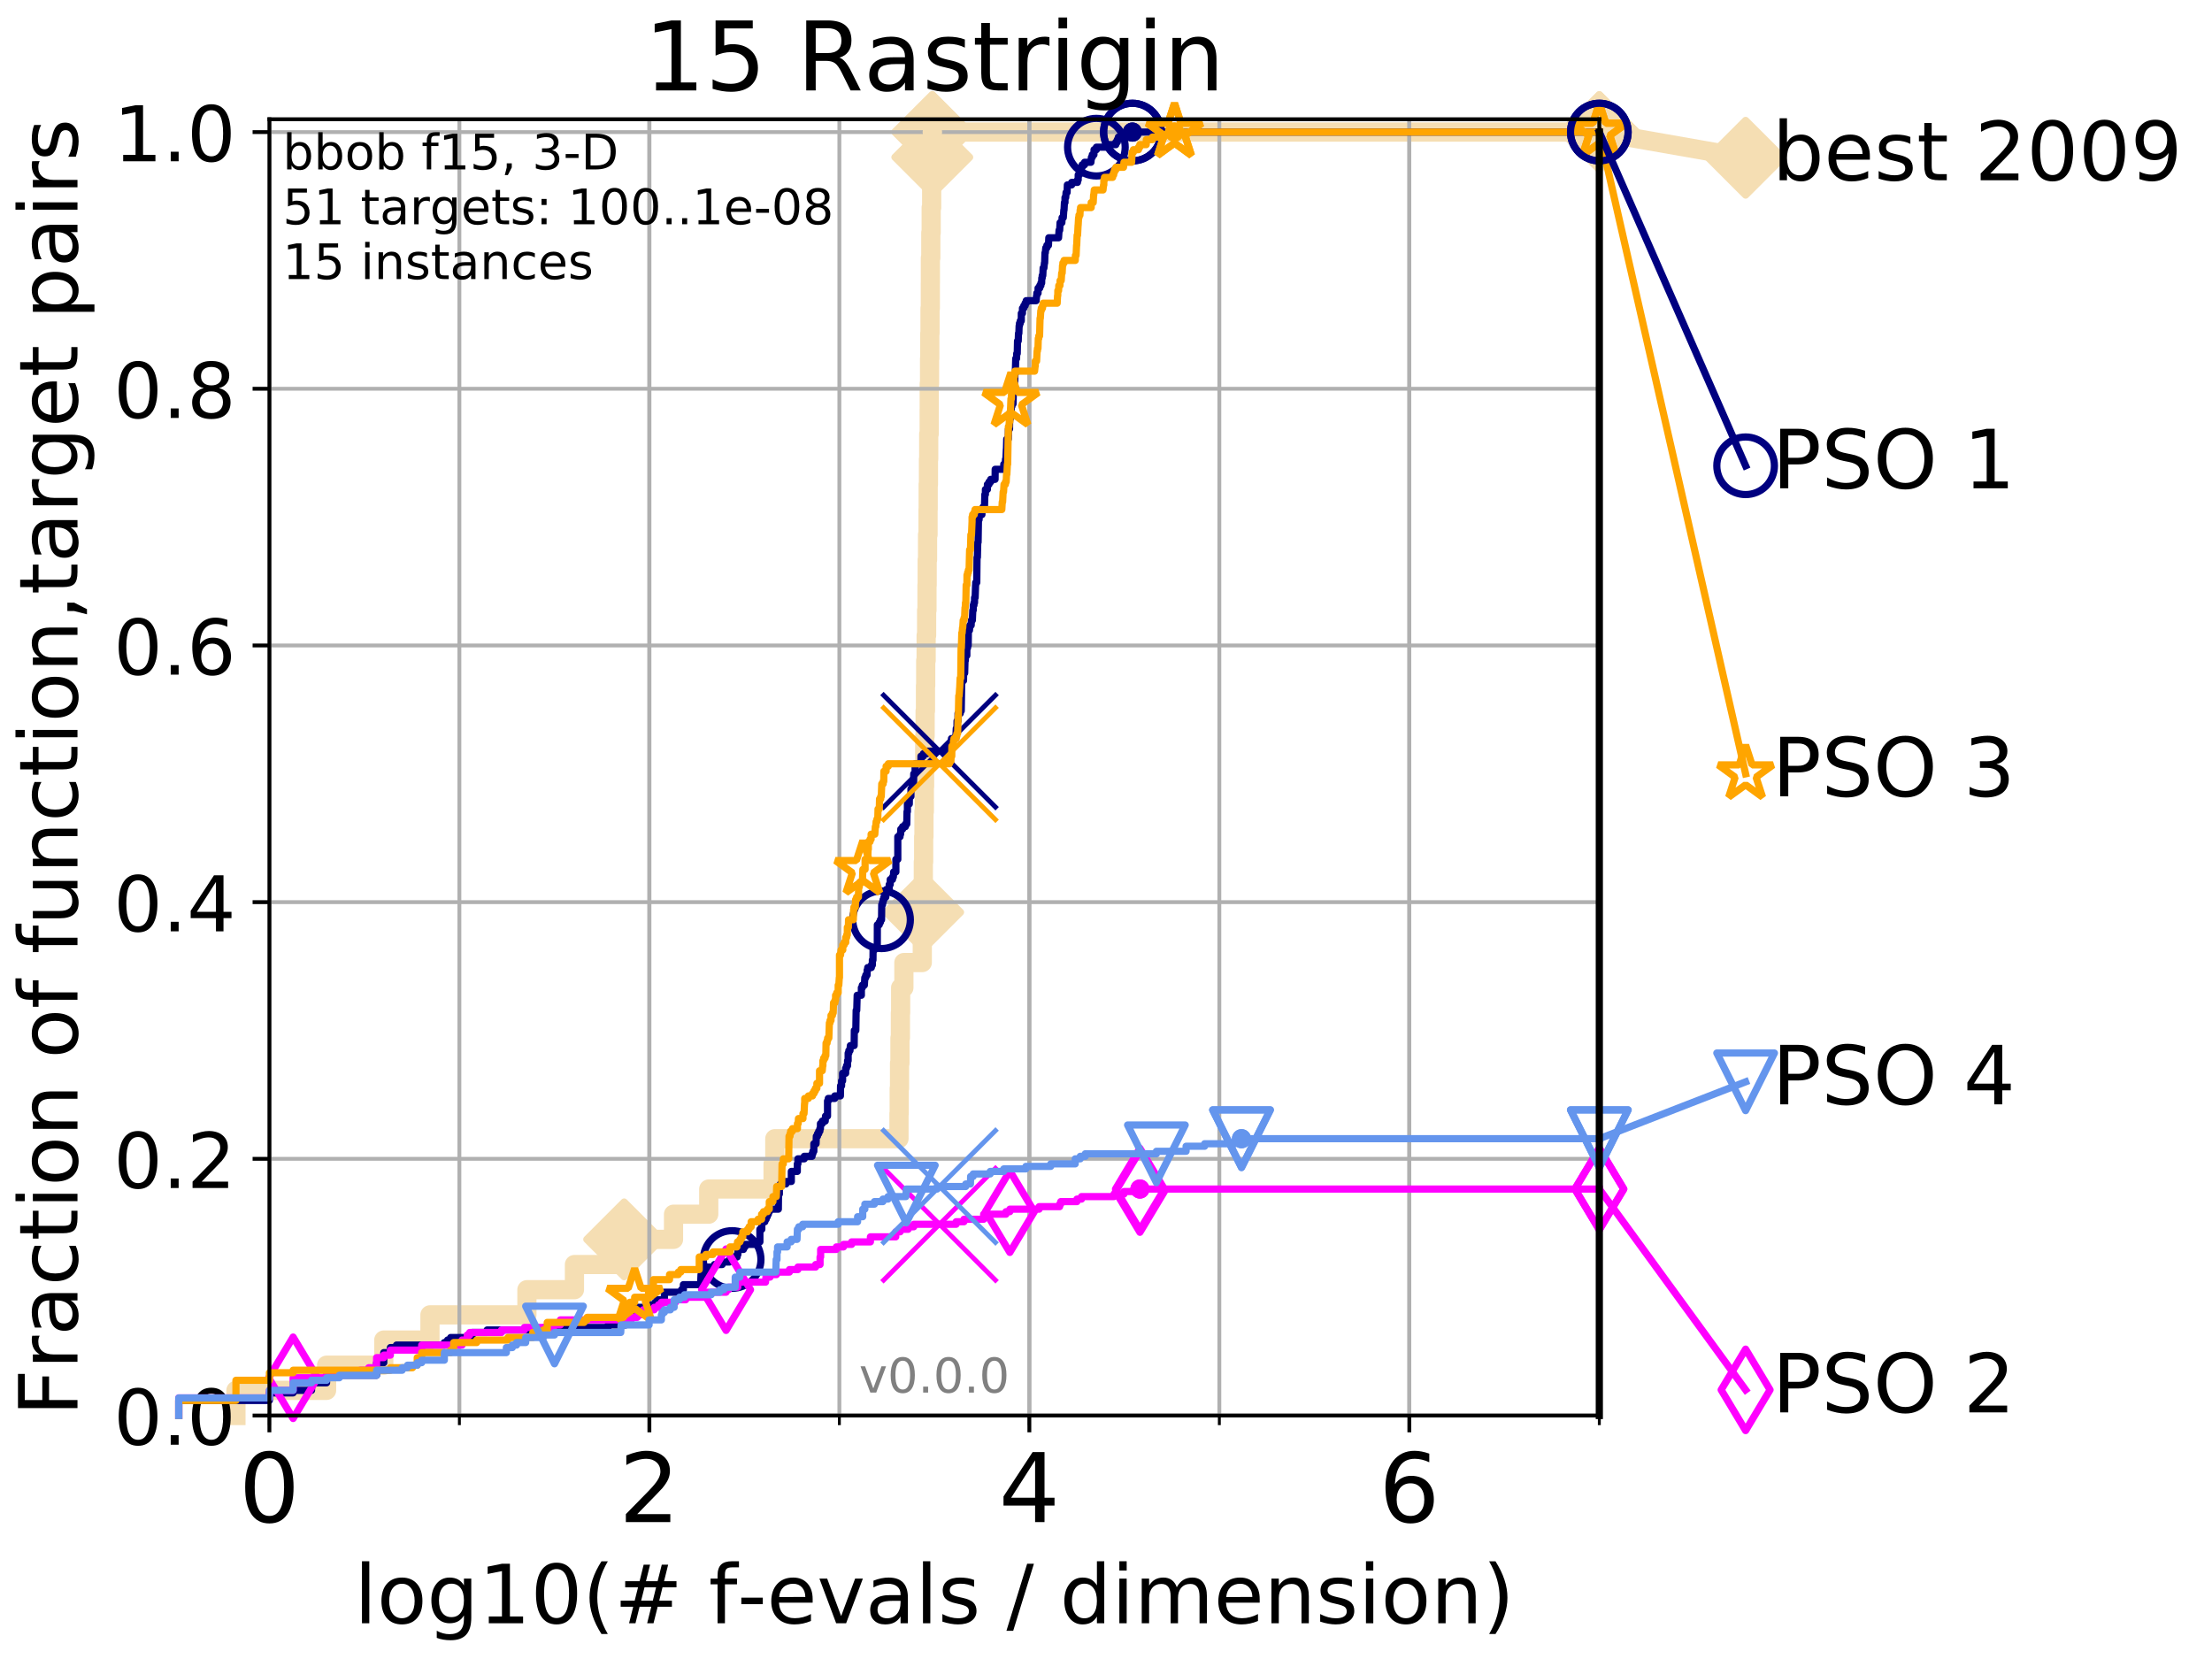 <?xml version="1.0" encoding="utf-8" standalone="no"?>
<!DOCTYPE svg PUBLIC "-//W3C//DTD SVG 1.1//EN"
  "http://www.w3.org/Graphics/SVG/1.1/DTD/svg11.dtd">
<!-- Created with matplotlib (http://matplotlib.org/) -->
<svg height="345.6pt" version="1.1" viewBox="0 0 460.8 345.6" width="460.8pt" xmlns="http://www.w3.org/2000/svg" xmlns:xlink="http://www.w3.org/1999/xlink">
 <defs>
  <style type="text/css">
*{stroke-linecap:butt;stroke-linejoin:round;}
  </style>
 </defs>
 <g id="figure_1">
  <g id="patch_1">
   <path d="M 0 345.6 
L 460.8 345.6 
L 460.8 0 
L 0 0 
z
" style="fill:#ffffff;"/>
  </g>
  <g id="axes_1">
   <g id="patch_2">
    <path d="M 56.12 294.88 
L 333.168 294.88 
L 333.168 24.84 
L 56.12 24.84 
z
" style="fill:#ffffff;"/>
   </g>
   <g id="line2d_1">
    <path d="M 49.151 294.88 
L 49.151 289.638 
L 68.034 289.638 
L 68.034 284.395 
L 79.949 284.395 
L 79.949 279.153 
L 89.568 279.153 
L 89.568 273.91 
L 109.764 273.91 
L 109.764 268.668 
L 119.669 268.668 
L 119.669 263.425 
L 130.023 263.425 
L 130.023 258.183 
L 140.307 258.183 
L 140.307 252.94 
L 147.643 252.94 
L 147.643 247.698 
L 161.04 247.698 
L 161.04 242.455 
L 161.407 242.455 
L 161.407 237.213 
L 187.274 237.213 
L 187.274 231.97 
L 187.322 231.97 
L 187.322 226.728 
L 187.388 226.728 
L 187.388 221.485 
L 187.476 221.485 
L 187.476 216.243 
L 187.567 216.243 
L 187.567 211 
L 187.619 211 
L 187.619 205.758 
L 188.295 205.758 
L 188.295 200.515 
L 192.13 200.515 
L 192.13 195.273 
L 192.228 195.273 
L 192.228 190.03 
L 192.309 190.03 
L 192.309 184.788 
L 192.345 184.788 
L 192.345 179.546 
L 192.413 179.546 
L 192.413 174.303 
L 192.475 174.303 
L 192.475 169.061 
L 192.557 169.061 
L 192.557 163.818 
L 192.612 163.818 
L 192.612 158.576 
L 192.634 158.576 
L 192.634 153.333 
L 192.718 153.333 
L 192.718 148.091 
L 192.792 148.091 
L 192.792 142.848 
L 192.841 142.848 
L 192.841 137.606 
L 192.933 137.606 
L 192.933 132.363 
L 193.033 132.363 
L 193.033 127.121 
L 193.108 127.121 
L 193.108 121.878 
L 193.148 121.878 
L 193.148 116.636 
L 193.225 116.636 
L 193.225 111.393 
L 193.327 111.393 
L 193.327 106.151 
L 193.356 106.151 
L 193.356 100.908 
L 193.415 100.908 
L 193.415 95.666 
L 193.467 95.666 
L 193.467 90.423 
L 193.566 90.423 
L 193.566 85.181 
L 193.577 85.181 
L 193.577 79.938 
L 193.645 79.938 
L 193.645 74.696 
L 193.693 74.696 
L 193.693 69.453 
L 193.74 69.453 
L 193.74 64.211 
L 193.805 64.211 
L 193.805 58.969 
L 193.817 58.969 
L 193.817 53.726 
L 193.904 53.726 
L 193.904 48.484 
L 193.981 48.484 
L 193.981 43.241 
L 194.083 43.241 
L 194.083 37.999 
L 194.122 37.999 
L 194.122 32.756 
L 194.213 32.756 
L 194.213 27.514 
L 333.168 27.514 
" style="fill:none;stroke:#f5deb3;stroke-linecap:square;stroke-width:4;"/>
   </g>
   <g id="line2d_2">
    <defs>
     <path d="M -0 7.778 
L 7.778 0 
L 0 -7.778 
L -7.778 -0 
z
" id="m221b1fbc40" style="stroke:#f5deb3;stroke-linejoin:miter;stroke-width:1.5;"/>
    </defs>
    <g>
     <use style="fill:#f5deb3;stroke:#f5deb3;stroke-linejoin:miter;stroke-width:1.5;" x="130.023" xlink:href="#m221b1fbc40" y="258.183"/>
     <use style="fill:#f5deb3;stroke:#f5deb3;stroke-linejoin:miter;stroke-width:1.5;" x="192.309" xlink:href="#m221b1fbc40" y="190.03"/>
     <use style="fill:#f5deb3;stroke:#f5deb3;stroke-linejoin:miter;stroke-width:1.5;" x="194.213" xlink:href="#m221b1fbc40" y="32.756"/>
     <use style="fill:#f5deb3;stroke:#f5deb3;stroke-linejoin:miter;stroke-width:1.5;" x="194.213" xlink:href="#m221b1fbc40" y="27.514"/>
     <use style="fill:#f5deb3;stroke:#f5deb3;stroke-linejoin:miter;stroke-width:1.5;" x="194.213" xlink:href="#m221b1fbc40" y="27.514"/>
     <use style="fill:#f5deb3;stroke:#f5deb3;stroke-linejoin:miter;stroke-width:1.5;" x="333.168" xlink:href="#m221b1fbc40" y="27.514"/>
    </g>
   </g>
   <g id="line2d_3">
    <path style="fill:none;stroke:#f5deb3;stroke-linecap:square;stroke-width:4;"/>
    <g/>
   </g>
   <g id="line2d_4">
    <path d="M 333.168 27.514 
L 363.643 32.861 
" style="fill:none;stroke:#f5deb3;stroke-linecap:square;stroke-width:4;"/>
    <g>
     <use style="fill:#f5deb3;stroke:#f5deb3;stroke-linejoin:miter;stroke-width:1.5;" x="333.168" xlink:href="#m221b1fbc40" y="27.514"/>
     <use style="fill:#f5deb3;stroke:#f5deb3;stroke-linejoin:miter;stroke-width:1.5;" x="363.643" xlink:href="#m221b1fbc40" y="32.861"/>
    </g>
   </g>
   <g id="matplotlib.axis_1">
    <g id="xtick_1">
     <g id="line2d_5">
      <path clip-path="url(#pe27de4f22e)" d="M 56.12 294.88 
L 56.12 24.84 
" style="fill:none;stroke:#b0b0b0;stroke-linecap:square;stroke-width:0.8;"/>
     </g>
     <g id="line2d_6">
      <defs>
       <path d="M 0 0 
L 0 3.5 
" id="m703cb468aa" style="stroke:#000000;stroke-width:0.8;"/>
      </defs>
      <g>
       <use style="stroke:#000000;stroke-width:0.8;" x="56.12" xlink:href="#m703cb468aa" y="294.88"/>
      </g>
     </g>
     <g id="text_1">
      <!-- 0 -->
      <defs>
       <path d="M 31.781 66.406 
Q 24.172 66.406 20.328 58.906 
Q 16.5 51.422 16.5 36.375 
Q 16.5 21.391 20.328 13.891 
Q 24.172 6.391 31.781 6.391 
Q 39.453 6.391 43.281 13.891 
Q 47.125 21.391 47.125 36.375 
Q 47.125 51.422 43.281 58.906 
Q 39.453 66.406 31.781 66.406 
z
M 31.781 74.219 
Q 44.047 74.219 50.516 64.516 
Q 56.984 54.828 56.984 36.375 
Q 56.984 17.969 50.516 8.266 
Q 44.047 -1.422 31.781 -1.422 
Q 19.531 -1.422 13.062 8.266 
Q 6.594 17.969 6.594 36.375 
Q 6.594 54.828 13.062 64.516 
Q 19.531 74.219 31.781 74.219 
z
" id="DejaVuSans-30"/>
      </defs>
      <g transform="translate(49.758 317.077)scale(0.2 -0.2)">
       <use xlink:href="#DejaVuSans-30"/>
      </g>
     </g>
    </g>
    <g id="xtick_2">
     <g id="line2d_7">
      <path clip-path="url(#pe27de4f22e)" d="M 135.277 294.88 
L 135.277 24.84 
" style="fill:none;stroke:#b0b0b0;stroke-linecap:square;stroke-width:0.8;"/>
     </g>
     <g id="line2d_8">
      <g>
       <use style="stroke:#000000;stroke-width:0.8;" x="135.277" xlink:href="#m703cb468aa" y="294.88"/>
      </g>
     </g>
     <g id="text_2">
      <!-- 2 -->
      <defs>
       <path d="M 19.188 8.297 
L 53.609 8.297 
L 53.609 0 
L 7.328 0 
L 7.328 8.297 
Q 12.938 14.109 22.625 23.891 
Q 32.328 33.688 34.812 36.531 
Q 39.547 41.844 41.422 45.531 
Q 43.312 49.219 43.312 52.781 
Q 43.312 58.594 39.234 62.25 
Q 35.156 65.922 28.609 65.922 
Q 23.969 65.922 18.812 64.312 
Q 13.672 62.703 7.812 59.422 
L 7.812 69.391 
Q 13.766 71.781 18.938 73 
Q 24.125 74.219 28.422 74.219 
Q 39.75 74.219 46.484 68.547 
Q 53.219 62.891 53.219 53.422 
Q 53.219 48.922 51.531 44.891 
Q 49.859 40.875 45.406 35.406 
Q 44.188 33.984 37.641 27.219 
Q 31.109 20.453 19.188 8.297 
z
" id="DejaVuSans-32"/>
      </defs>
      <g transform="translate(128.914 317.077)scale(0.2 -0.2)">
       <use xlink:href="#DejaVuSans-32"/>
      </g>
     </g>
    </g>
    <g id="xtick_3">
     <g id="line2d_9">
      <path clip-path="url(#pe27de4f22e)" d="M 214.433 294.88 
L 214.433 24.84 
" style="fill:none;stroke:#b0b0b0;stroke-linecap:square;stroke-width:0.8;"/>
     </g>
     <g id="line2d_10">
      <g>
       <use style="stroke:#000000;stroke-width:0.8;" x="214.433" xlink:href="#m703cb468aa" y="294.88"/>
      </g>
     </g>
     <g id="text_3">
      <!-- 4 -->
      <defs>
       <path d="M 37.797 64.312 
L 12.891 25.391 
L 37.797 25.391 
z
M 35.203 72.906 
L 47.609 72.906 
L 47.609 25.391 
L 58.016 25.391 
L 58.016 17.188 
L 47.609 17.188 
L 47.609 0 
L 37.797 0 
L 37.797 17.188 
L 4.891 17.188 
L 4.891 26.703 
z
" id="DejaVuSans-34"/>
      </defs>
      <g transform="translate(208.071 317.077)scale(0.2 -0.2)">
       <use xlink:href="#DejaVuSans-34"/>
      </g>
     </g>
    </g>
    <g id="xtick_4">
     <g id="line2d_11">
      <path clip-path="url(#pe27de4f22e)" d="M 293.59 294.88 
L 293.59 24.84 
" style="fill:none;stroke:#b0b0b0;stroke-linecap:square;stroke-width:0.8;"/>
     </g>
     <g id="line2d_12">
      <g>
       <use style="stroke:#000000;stroke-width:0.8;" x="293.59" xlink:href="#m703cb468aa" y="294.88"/>
      </g>
     </g>
     <g id="text_4">
      <!-- 6 -->
      <defs>
       <path d="M 33.016 40.375 
Q 26.375 40.375 22.484 35.828 
Q 18.609 31.297 18.609 23.391 
Q 18.609 15.531 22.484 10.953 
Q 26.375 6.391 33.016 6.391 
Q 39.656 6.391 43.531 10.953 
Q 47.406 15.531 47.406 23.391 
Q 47.406 31.297 43.531 35.828 
Q 39.656 40.375 33.016 40.375 
z
M 52.594 71.297 
L 52.594 62.312 
Q 48.875 64.062 45.094 64.984 
Q 41.312 65.922 37.594 65.922 
Q 27.828 65.922 22.672 59.328 
Q 17.531 52.734 16.797 39.406 
Q 19.672 43.656 24.016 45.922 
Q 28.375 48.188 33.594 48.188 
Q 44.578 48.188 50.953 41.516 
Q 57.328 34.859 57.328 23.391 
Q 57.328 12.156 50.688 5.359 
Q 44.047 -1.422 33.016 -1.422 
Q 20.359 -1.422 13.672 8.266 
Q 6.984 17.969 6.984 36.375 
Q 6.984 53.656 15.188 63.938 
Q 23.391 74.219 37.203 74.219 
Q 40.922 74.219 44.703 73.484 
Q 48.484 72.75 52.594 71.297 
z
" id="DejaVuSans-36"/>
      </defs>
      <g transform="translate(287.227 317.077)scale(0.2 -0.2)">
       <use xlink:href="#DejaVuSans-36"/>
      </g>
     </g>
    </g>
    <g id="xtick_5">
     <g id="line2d_13">
      <path clip-path="url(#pe27de4f22e)" d="M 56.12 294.88 
L 56.12 24.84 
" style="fill:none;stroke:#b0b0b0;stroke-linecap:square;stroke-width:0.8;"/>
     </g>
     <g id="line2d_14">
      <defs>
       <path d="M 0 0 
L 0 2 
" id="m9c64337227" style="stroke:#000000;stroke-width:0.6;"/>
      </defs>
      <g>
       <use style="stroke:#000000;stroke-width:0.6;" x="56.12" xlink:href="#m9c64337227" y="294.88"/>
      </g>
     </g>
    </g>
    <g id="xtick_6">
     <g id="line2d_15">
      <path clip-path="url(#pe27de4f22e)" d="M 95.698 294.88 
L 95.698 24.84 
" style="fill:none;stroke:#b0b0b0;stroke-linecap:square;stroke-width:0.8;"/>
     </g>
     <g id="line2d_16">
      <g>
       <use style="stroke:#000000;stroke-width:0.6;" x="95.698" xlink:href="#m9c64337227" y="294.88"/>
      </g>
     </g>
    </g>
    <g id="xtick_7">
     <g id="line2d_17">
      <path clip-path="url(#pe27de4f22e)" d="M 135.277 294.88 
L 135.277 24.84 
" style="fill:none;stroke:#b0b0b0;stroke-linecap:square;stroke-width:0.8;"/>
     </g>
     <g id="line2d_18">
      <g>
       <use style="stroke:#000000;stroke-width:0.6;" x="135.277" xlink:href="#m9c64337227" y="294.88"/>
      </g>
     </g>
    </g>
    <g id="xtick_8">
     <g id="line2d_19">
      <path clip-path="url(#pe27de4f22e)" d="M 174.855 294.88 
L 174.855 24.84 
" style="fill:none;stroke:#b0b0b0;stroke-linecap:square;stroke-width:0.8;"/>
     </g>
     <g id="line2d_20">
      <g>
       <use style="stroke:#000000;stroke-width:0.6;" x="174.855" xlink:href="#m9c64337227" y="294.88"/>
      </g>
     </g>
    </g>
    <g id="xtick_9">
     <g id="line2d_21">
      <path clip-path="url(#pe27de4f22e)" d="M 214.433 294.88 
L 214.433 24.84 
" style="fill:none;stroke:#b0b0b0;stroke-linecap:square;stroke-width:0.8;"/>
     </g>
     <g id="line2d_22">
      <g>
       <use style="stroke:#000000;stroke-width:0.6;" x="214.433" xlink:href="#m9c64337227" y="294.88"/>
      </g>
     </g>
    </g>
    <g id="xtick_10">
     <g id="line2d_23">
      <path clip-path="url(#pe27de4f22e)" d="M 254.011 294.88 
L 254.011 24.84 
" style="fill:none;stroke:#b0b0b0;stroke-linecap:square;stroke-width:0.8;"/>
     </g>
     <g id="line2d_24">
      <g>
       <use style="stroke:#000000;stroke-width:0.6;" x="254.011" xlink:href="#m9c64337227" y="294.88"/>
      </g>
     </g>
    </g>
    <g id="xtick_11">
     <g id="line2d_25">
      <path clip-path="url(#pe27de4f22e)" d="M 293.59 294.88 
L 293.59 24.84 
" style="fill:none;stroke:#b0b0b0;stroke-linecap:square;stroke-width:0.8;"/>
     </g>
     <g id="line2d_26">
      <g>
       <use style="stroke:#000000;stroke-width:0.6;" x="293.59" xlink:href="#m9c64337227" y="294.88"/>
      </g>
     </g>
    </g>
    <g id="xtick_12">
     <g id="line2d_27">
      <path clip-path="url(#pe27de4f22e)" d="M 333.168 294.88 
L 333.168 24.84 
" style="fill:none;stroke:#b0b0b0;stroke-linecap:square;stroke-width:0.8;"/>
     </g>
     <g id="line2d_28">
      <g>
       <use style="stroke:#000000;stroke-width:0.6;" x="333.168" xlink:href="#m9c64337227" y="294.88"/>
      </g>
     </g>
    </g>
    <g id="text_5">
     <!-- log10(# f-evals / dimension) -->
     <defs>
      <path d="M 9.422 75.984 
L 18.406 75.984 
L 18.406 0 
L 9.422 0 
z
" id="DejaVuSans-6c"/>
      <path d="M 30.609 48.391 
Q 23.391 48.391 19.188 42.75 
Q 14.984 37.109 14.984 27.297 
Q 14.984 17.484 19.156 11.844 
Q 23.344 6.203 30.609 6.203 
Q 37.797 6.203 41.984 11.859 
Q 46.188 17.531 46.188 27.297 
Q 46.188 37.016 41.984 42.703 
Q 37.797 48.391 30.609 48.391 
z
M 30.609 56 
Q 42.328 56 49.016 48.375 
Q 55.719 40.766 55.719 27.297 
Q 55.719 13.875 49.016 6.219 
Q 42.328 -1.422 30.609 -1.422 
Q 18.844 -1.422 12.172 6.219 
Q 5.516 13.875 5.516 27.297 
Q 5.516 40.766 12.172 48.375 
Q 18.844 56 30.609 56 
z
" id="DejaVuSans-6f"/>
      <path d="M 45.406 27.984 
Q 45.406 37.75 41.375 43.109 
Q 37.359 48.484 30.078 48.484 
Q 22.859 48.484 18.828 43.109 
Q 14.797 37.75 14.797 27.984 
Q 14.797 18.266 18.828 12.891 
Q 22.859 7.516 30.078 7.516 
Q 37.359 7.516 41.375 12.891 
Q 45.406 18.266 45.406 27.984 
z
M 54.391 6.781 
Q 54.391 -7.172 48.188 -13.984 
Q 42 -20.797 29.203 -20.797 
Q 24.469 -20.797 20.266 -20.094 
Q 16.062 -19.391 12.109 -17.922 
L 12.109 -9.188 
Q 16.062 -11.328 19.922 -12.344 
Q 23.781 -13.375 27.781 -13.375 
Q 36.625 -13.375 41.016 -8.766 
Q 45.406 -4.156 45.406 5.172 
L 45.406 9.625 
Q 42.625 4.781 38.281 2.391 
Q 33.938 0 27.875 0 
Q 17.828 0 11.672 7.656 
Q 5.516 15.328 5.516 27.984 
Q 5.516 40.672 11.672 48.328 
Q 17.828 56 27.875 56 
Q 33.938 56 38.281 53.609 
Q 42.625 51.219 45.406 46.391 
L 45.406 54.688 
L 54.391 54.688 
z
" id="DejaVuSans-67"/>
      <path d="M 12.406 8.297 
L 28.516 8.297 
L 28.516 63.922 
L 10.984 60.406 
L 10.984 69.391 
L 28.422 72.906 
L 38.281 72.906 
L 38.281 8.297 
L 54.391 8.297 
L 54.391 0 
L 12.406 0 
z
" id="DejaVuSans-31"/>
      <path d="M 31 75.875 
Q 24.469 64.656 21.281 53.656 
Q 18.109 42.672 18.109 31.391 
Q 18.109 20.125 21.312 9.062 
Q 24.516 -2 31 -13.188 
L 23.188 -13.188 
Q 15.875 -1.703 12.234 9.375 
Q 8.594 20.453 8.594 31.391 
Q 8.594 42.281 12.203 53.312 
Q 15.828 64.359 23.188 75.875 
z
" id="DejaVuSans-28"/>
      <path d="M 51.125 44 
L 36.922 44 
L 32.812 27.688 
L 47.125 27.688 
z
M 43.797 71.781 
L 38.719 51.516 
L 52.984 51.516 
L 58.109 71.781 
L 65.922 71.781 
L 60.891 51.516 
L 76.125 51.516 
L 76.125 44 
L 58.984 44 
L 54.984 27.688 
L 70.516 27.688 
L 70.516 20.219 
L 53.078 20.219 
L 48 0 
L 40.188 0 
L 45.219 20.219 
L 30.906 20.219 
L 25.875 0 
L 18.016 0 
L 23.094 20.219 
L 7.719 20.219 
L 7.719 27.688 
L 24.906 27.688 
L 29 44 
L 13.281 44 
L 13.281 51.516 
L 30.906 51.516 
L 35.891 71.781 
z
" id="DejaVuSans-23"/>
      <path id="DejaVuSans-20"/>
      <path d="M 37.109 75.984 
L 37.109 68.5 
L 28.516 68.5 
Q 23.688 68.5 21.797 66.547 
Q 19.922 64.594 19.922 59.516 
L 19.922 54.688 
L 34.719 54.688 
L 34.719 47.703 
L 19.922 47.703 
L 19.922 0 
L 10.891 0 
L 10.891 47.703 
L 2.297 47.703 
L 2.297 54.688 
L 10.891 54.688 
L 10.891 58.5 
Q 10.891 67.625 15.141 71.797 
Q 19.391 75.984 28.609 75.984 
z
" id="DejaVuSans-66"/>
      <path d="M 4.891 31.391 
L 31.203 31.391 
L 31.203 23.391 
L 4.891 23.391 
z
" id="DejaVuSans-2d"/>
      <path d="M 56.203 29.594 
L 56.203 25.203 
L 14.891 25.203 
Q 15.484 15.922 20.484 11.062 
Q 25.484 6.203 34.422 6.203 
Q 39.594 6.203 44.453 7.469 
Q 49.312 8.734 54.109 11.281 
L 54.109 2.781 
Q 49.266 0.734 44.188 -0.344 
Q 39.109 -1.422 33.891 -1.422 
Q 20.797 -1.422 13.156 6.188 
Q 5.516 13.812 5.516 26.812 
Q 5.516 40.234 12.766 48.109 
Q 20.016 56 32.328 56 
Q 43.359 56 49.781 48.891 
Q 56.203 41.797 56.203 29.594 
z
M 47.219 32.234 
Q 47.125 39.594 43.094 43.984 
Q 39.062 48.391 32.422 48.391 
Q 24.906 48.391 20.391 44.141 
Q 15.875 39.891 15.188 32.172 
z
" id="DejaVuSans-65"/>
      <path d="M 2.984 54.688 
L 12.5 54.688 
L 29.594 8.797 
L 46.688 54.688 
L 56.203 54.688 
L 35.688 0 
L 23.484 0 
z
" id="DejaVuSans-76"/>
      <path d="M 34.281 27.484 
Q 23.391 27.484 19.188 25 
Q 14.984 22.516 14.984 16.5 
Q 14.984 11.719 18.141 8.906 
Q 21.297 6.109 26.703 6.109 
Q 34.188 6.109 38.703 11.406 
Q 43.219 16.703 43.219 25.484 
L 43.219 27.484 
z
M 52.203 31.203 
L 52.203 0 
L 43.219 0 
L 43.219 8.297 
Q 40.141 3.328 35.547 0.953 
Q 30.953 -1.422 24.312 -1.422 
Q 15.922 -1.422 10.953 3.297 
Q 6 8.016 6 15.922 
Q 6 25.141 12.172 29.828 
Q 18.359 34.516 30.609 34.516 
L 43.219 34.516 
L 43.219 35.406 
Q 43.219 41.609 39.141 45 
Q 35.062 48.391 27.688 48.391 
Q 23 48.391 18.547 47.266 
Q 14.109 46.141 10.016 43.891 
L 10.016 52.203 
Q 14.938 54.109 19.578 55.047 
Q 24.219 56 28.609 56 
Q 40.484 56 46.344 49.844 
Q 52.203 43.703 52.203 31.203 
z
" id="DejaVuSans-61"/>
      <path d="M 44.281 53.078 
L 44.281 44.578 
Q 40.484 46.531 36.375 47.5 
Q 32.281 48.484 27.875 48.484 
Q 21.188 48.484 17.844 46.438 
Q 14.5 44.391 14.5 40.281 
Q 14.5 37.156 16.891 35.375 
Q 19.281 33.594 26.516 31.984 
L 29.594 31.297 
Q 39.156 29.25 43.188 25.516 
Q 47.219 21.781 47.219 15.094 
Q 47.219 7.469 41.188 3.016 
Q 35.156 -1.422 24.609 -1.422 
Q 20.219 -1.422 15.453 -0.562 
Q 10.688 0.297 5.422 2 
L 5.422 11.281 
Q 10.406 8.688 15.234 7.391 
Q 20.062 6.109 24.812 6.109 
Q 31.156 6.109 34.562 8.281 
Q 37.984 10.453 37.984 14.406 
Q 37.984 18.062 35.516 20.016 
Q 33.062 21.969 24.703 23.781 
L 21.578 24.516 
Q 13.234 26.266 9.516 29.906 
Q 5.812 33.547 5.812 39.891 
Q 5.812 47.609 11.281 51.797 
Q 16.75 56 26.812 56 
Q 31.781 56 36.172 55.266 
Q 40.578 54.547 44.281 53.078 
z
" id="DejaVuSans-73"/>
      <path d="M 25.391 72.906 
L 33.688 72.906 
L 8.297 -9.281 
L 0 -9.281 
z
" id="DejaVuSans-2f"/>
      <path d="M 45.406 46.391 
L 45.406 75.984 
L 54.391 75.984 
L 54.391 0 
L 45.406 0 
L 45.406 8.203 
Q 42.578 3.328 38.25 0.953 
Q 33.938 -1.422 27.875 -1.422 
Q 17.969 -1.422 11.734 6.484 
Q 5.516 14.406 5.516 27.297 
Q 5.516 40.188 11.734 48.094 
Q 17.969 56 27.875 56 
Q 33.938 56 38.25 53.625 
Q 42.578 51.266 45.406 46.391 
z
M 14.797 27.297 
Q 14.797 17.391 18.875 11.75 
Q 22.953 6.109 30.078 6.109 
Q 37.203 6.109 41.297 11.75 
Q 45.406 17.391 45.406 27.297 
Q 45.406 37.203 41.297 42.844 
Q 37.203 48.484 30.078 48.484 
Q 22.953 48.484 18.875 42.844 
Q 14.797 37.203 14.797 27.297 
z
" id="DejaVuSans-64"/>
      <path d="M 9.422 54.688 
L 18.406 54.688 
L 18.406 0 
L 9.422 0 
z
M 9.422 75.984 
L 18.406 75.984 
L 18.406 64.594 
L 9.422 64.594 
z
" id="DejaVuSans-69"/>
      <path d="M 52 44.188 
Q 55.375 50.25 60.062 53.125 
Q 64.75 56 71.094 56 
Q 79.641 56 84.281 50.016 
Q 88.922 44.047 88.922 33.016 
L 88.922 0 
L 79.891 0 
L 79.891 32.719 
Q 79.891 40.578 77.094 44.375 
Q 74.312 48.188 68.609 48.188 
Q 61.625 48.188 57.562 43.547 
Q 53.516 38.922 53.516 30.906 
L 53.516 0 
L 44.484 0 
L 44.484 32.719 
Q 44.484 40.625 41.703 44.406 
Q 38.922 48.188 33.109 48.188 
Q 26.219 48.188 22.156 43.531 
Q 18.109 38.875 18.109 30.906 
L 18.109 0 
L 9.078 0 
L 9.078 54.688 
L 18.109 54.688 
L 18.109 46.188 
Q 21.188 51.219 25.484 53.609 
Q 29.781 56 35.688 56 
Q 41.656 56 45.828 52.969 
Q 50 49.953 52 44.188 
z
" id="DejaVuSans-6d"/>
      <path d="M 54.891 33.016 
L 54.891 0 
L 45.906 0 
L 45.906 32.719 
Q 45.906 40.484 42.875 44.328 
Q 39.844 48.188 33.797 48.188 
Q 26.516 48.188 22.312 43.547 
Q 18.109 38.922 18.109 30.906 
L 18.109 0 
L 9.078 0 
L 9.078 54.688 
L 18.109 54.688 
L 18.109 46.188 
Q 21.344 51.125 25.703 53.562 
Q 30.078 56 35.797 56 
Q 45.219 56 50.047 50.172 
Q 54.891 44.344 54.891 33.016 
z
" id="DejaVuSans-6e"/>
      <path d="M 8.016 75.875 
L 15.828 75.875 
Q 23.141 64.359 26.781 53.312 
Q 30.422 42.281 30.422 31.391 
Q 30.422 20.453 26.781 9.375 
Q 23.141 -1.703 15.828 -13.188 
L 8.016 -13.188 
Q 14.5 -2 17.703 9.062 
Q 20.906 20.125 20.906 31.391 
Q 20.906 42.672 17.703 53.656 
Q 14.5 64.656 8.016 75.875 
z
" id="DejaVuSans-29"/>
     </defs>
     <g transform="translate(73.803 338.154)scale(0.17 -0.17)">
      <use xlink:href="#DejaVuSans-6c"/>
      <use x="27.783" xlink:href="#DejaVuSans-6f"/>
      <use x="88.965" xlink:href="#DejaVuSans-67"/>
      <use x="152.441" xlink:href="#DejaVuSans-31"/>
      <use x="216.064" xlink:href="#DejaVuSans-30"/>
      <use x="279.688" xlink:href="#DejaVuSans-28"/>
      <use x="318.701" xlink:href="#DejaVuSans-23"/>
      <use x="402.49" xlink:href="#DejaVuSans-20"/>
      <use x="434.277" xlink:href="#DejaVuSans-66"/>
      <use x="469.404" xlink:href="#DejaVuSans-2d"/>
      <use x="505.488" xlink:href="#DejaVuSans-65"/>
      <use x="567.012" xlink:href="#DejaVuSans-76"/>
      <use x="626.191" xlink:href="#DejaVuSans-61"/>
      <use x="687.471" xlink:href="#DejaVuSans-6c"/>
      <use x="715.254" xlink:href="#DejaVuSans-73"/>
      <use x="767.354" xlink:href="#DejaVuSans-20"/>
      <use x="799.141" xlink:href="#DejaVuSans-2f"/>
      <use x="832.832" xlink:href="#DejaVuSans-20"/>
      <use x="864.619" xlink:href="#DejaVuSans-64"/>
      <use x="928.096" xlink:href="#DejaVuSans-69"/>
      <use x="955.879" xlink:href="#DejaVuSans-6d"/>
      <use x="1053.291" xlink:href="#DejaVuSans-65"/>
      <use x="1114.814" xlink:href="#DejaVuSans-6e"/>
      <use x="1178.193" xlink:href="#DejaVuSans-73"/>
      <use x="1230.293" xlink:href="#DejaVuSans-69"/>
      <use x="1258.076" xlink:href="#DejaVuSans-6f"/>
      <use x="1319.258" xlink:href="#DejaVuSans-6e"/>
      <use x="1382.637" xlink:href="#DejaVuSans-29"/>
     </g>
    </g>
   </g>
   <g id="matplotlib.axis_2">
    <g id="ytick_1">
     <g id="line2d_29">
      <path clip-path="url(#pe27de4f22e)" d="M 56.12 294.88 
L 333.168 294.88 
" style="fill:none;stroke:#b0b0b0;stroke-linecap:square;stroke-width:0.8;"/>
     </g>
     <g id="line2d_30">
      <defs>
       <path d="M 0 0 
L -3.5 0 
" id="m9c7122b678" style="stroke:#000000;stroke-width:0.8;"/>
      </defs>
      <g>
       <use style="stroke:#000000;stroke-width:0.8;" x="56.12" xlink:href="#m9c7122b678" y="294.88"/>
      </g>
     </g>
     <g id="text_6">
      <!-- 0.0 -->
      <defs>
       <path d="M 10.688 12.406 
L 21 12.406 
L 21 0 
L 10.688 0 
z
" id="DejaVuSans-2e"/>
      </defs>
      <g transform="translate(23.675 300.959)scale(0.16 -0.16)">
       <use xlink:href="#DejaVuSans-30"/>
       <use x="63.623" xlink:href="#DejaVuSans-2e"/>
       <use x="95.41" xlink:href="#DejaVuSans-30"/>
      </g>
     </g>
    </g>
    <g id="ytick_2">
     <g id="line2d_31">
      <path clip-path="url(#pe27de4f22e)" d="M 56.12 241.407 
L 333.168 241.407 
" style="fill:none;stroke:#b0b0b0;stroke-linecap:square;stroke-width:0.8;"/>
     </g>
     <g id="line2d_32">
      <g>
       <use style="stroke:#000000;stroke-width:0.8;" x="56.12" xlink:href="#m9c7122b678" y="241.407"/>
      </g>
     </g>
     <g id="text_7">
      <!-- 0.2 -->
      <g transform="translate(23.675 247.485)scale(0.16 -0.16)">
       <use xlink:href="#DejaVuSans-30"/>
       <use x="63.623" xlink:href="#DejaVuSans-2e"/>
       <use x="95.41" xlink:href="#DejaVuSans-32"/>
      </g>
     </g>
    </g>
    <g id="ytick_3">
     <g id="line2d_33">
      <path clip-path="url(#pe27de4f22e)" d="M 56.12 187.933 
L 333.168 187.933 
" style="fill:none;stroke:#b0b0b0;stroke-linecap:square;stroke-width:0.8;"/>
     </g>
     <g id="line2d_34">
      <g>
       <use style="stroke:#000000;stroke-width:0.8;" x="56.12" xlink:href="#m9c7122b678" y="187.933"/>
      </g>
     </g>
     <g id="text_8">
      <!-- 0.4 -->
      <g transform="translate(23.675 194.012)scale(0.16 -0.16)">
       <use xlink:href="#DejaVuSans-30"/>
       <use x="63.623" xlink:href="#DejaVuSans-2e"/>
       <use x="95.41" xlink:href="#DejaVuSans-34"/>
      </g>
     </g>
    </g>
    <g id="ytick_4">
     <g id="line2d_35">
      <path clip-path="url(#pe27de4f22e)" d="M 56.12 134.46 
L 333.168 134.46 
" style="fill:none;stroke:#b0b0b0;stroke-linecap:square;stroke-width:0.8;"/>
     </g>
     <g id="line2d_36">
      <g>
       <use style="stroke:#000000;stroke-width:0.8;" x="56.12" xlink:href="#m9c7122b678" y="134.46"/>
      </g>
     </g>
     <g id="text_9">
      <!-- 0.6 -->
      <g transform="translate(23.675 140.539)scale(0.16 -0.16)">
       <use xlink:href="#DejaVuSans-30"/>
       <use x="63.623" xlink:href="#DejaVuSans-2e"/>
       <use x="95.41" xlink:href="#DejaVuSans-36"/>
      </g>
     </g>
    </g>
    <g id="ytick_5">
     <g id="line2d_37">
      <path clip-path="url(#pe27de4f22e)" d="M 56.12 80.987 
L 333.168 80.987 
" style="fill:none;stroke:#b0b0b0;stroke-linecap:square;stroke-width:0.8;"/>
     </g>
     <g id="line2d_38">
      <g>
       <use style="stroke:#000000;stroke-width:0.8;" x="56.12" xlink:href="#m9c7122b678" y="80.987"/>
      </g>
     </g>
     <g id="text_10">
      <!-- 0.8 -->
      <defs>
       <path d="M 31.781 34.625 
Q 24.75 34.625 20.719 30.859 
Q 16.703 27.094 16.703 20.516 
Q 16.703 13.922 20.719 10.156 
Q 24.75 6.391 31.781 6.391 
Q 38.812 6.391 42.859 10.172 
Q 46.922 13.969 46.922 20.516 
Q 46.922 27.094 42.891 30.859 
Q 38.875 34.625 31.781 34.625 
z
M 21.922 38.812 
Q 15.578 40.375 12.031 44.719 
Q 8.5 49.078 8.5 55.328 
Q 8.5 64.062 14.719 69.141 
Q 20.953 74.219 31.781 74.219 
Q 42.672 74.219 48.875 69.141 
Q 55.078 64.062 55.078 55.328 
Q 55.078 49.078 51.531 44.719 
Q 48 40.375 41.703 38.812 
Q 48.828 37.156 52.797 32.312 
Q 56.781 27.484 56.781 20.516 
Q 56.781 9.906 50.312 4.234 
Q 43.844 -1.422 31.781 -1.422 
Q 19.734 -1.422 13.25 4.234 
Q 6.781 9.906 6.781 20.516 
Q 6.781 27.484 10.781 32.312 
Q 14.797 37.156 21.922 38.812 
z
M 18.312 54.391 
Q 18.312 48.734 21.844 45.562 
Q 25.391 42.391 31.781 42.391 
Q 38.141 42.391 41.719 45.562 
Q 45.312 48.734 45.312 54.391 
Q 45.312 60.062 41.719 63.234 
Q 38.141 66.406 31.781 66.406 
Q 25.391 66.406 21.844 63.234 
Q 18.312 60.062 18.312 54.391 
z
" id="DejaVuSans-38"/>
      </defs>
      <g transform="translate(23.675 87.066)scale(0.16 -0.16)">
       <use xlink:href="#DejaVuSans-30"/>
       <use x="63.623" xlink:href="#DejaVuSans-2e"/>
       <use x="95.41" xlink:href="#DejaVuSans-38"/>
      </g>
     </g>
    </g>
    <g id="ytick_6">
     <g id="line2d_39">
      <path clip-path="url(#pe27de4f22e)" d="M 56.12 27.514 
L 333.168 27.514 
" style="fill:none;stroke:#b0b0b0;stroke-linecap:square;stroke-width:0.8;"/>
     </g>
     <g id="line2d_40">
      <g>
       <use style="stroke:#000000;stroke-width:0.8;" x="56.12" xlink:href="#m9c7122b678" y="27.514"/>
      </g>
     </g>
     <g id="text_11">
      <!-- 1.0 -->
      <g transform="translate(23.675 33.592)scale(0.16 -0.16)">
       <use xlink:href="#DejaVuSans-31"/>
       <use x="63.623" xlink:href="#DejaVuSans-2e"/>
       <use x="95.41" xlink:href="#DejaVuSans-30"/>
      </g>
     </g>
    </g>
    <g id="text_12">
     <!-- Fraction of function,target pairs -->
     <defs>
      <path d="M 9.812 72.906 
L 51.703 72.906 
L 51.703 64.594 
L 19.672 64.594 
L 19.672 43.109 
L 48.578 43.109 
L 48.578 34.812 
L 19.672 34.812 
L 19.672 0 
L 9.812 0 
z
" id="DejaVuSans-46"/>
      <path d="M 41.109 46.297 
Q 39.594 47.172 37.812 47.578 
Q 36.031 48 33.891 48 
Q 26.266 48 22.188 43.047 
Q 18.109 38.094 18.109 28.812 
L 18.109 0 
L 9.078 0 
L 9.078 54.688 
L 18.109 54.688 
L 18.109 46.188 
Q 20.953 51.172 25.484 53.578 
Q 30.031 56 36.531 56 
Q 37.453 56 38.578 55.875 
Q 39.703 55.766 41.062 55.516 
z
" id="DejaVuSans-72"/>
      <path d="M 48.781 52.594 
L 48.781 44.188 
Q 44.969 46.297 41.141 47.344 
Q 37.312 48.391 33.406 48.391 
Q 24.656 48.391 19.812 42.844 
Q 14.984 37.312 14.984 27.297 
Q 14.984 17.281 19.812 11.734 
Q 24.656 6.203 33.406 6.203 
Q 37.312 6.203 41.141 7.25 
Q 44.969 8.297 48.781 10.406 
L 48.781 2.094 
Q 45.016 0.344 40.984 -0.531 
Q 36.969 -1.422 32.422 -1.422 
Q 20.062 -1.422 12.781 6.344 
Q 5.516 14.109 5.516 27.297 
Q 5.516 40.672 12.859 48.328 
Q 20.219 56 33.016 56 
Q 37.156 56 41.109 55.141 
Q 45.062 54.297 48.781 52.594 
z
" id="DejaVuSans-63"/>
      <path d="M 18.312 70.219 
L 18.312 54.688 
L 36.812 54.688 
L 36.812 47.703 
L 18.312 47.703 
L 18.312 18.016 
Q 18.312 11.328 20.141 9.422 
Q 21.969 7.516 27.594 7.516 
L 36.812 7.516 
L 36.812 0 
L 27.594 0 
Q 17.188 0 13.234 3.875 
Q 9.281 7.766 9.281 18.016 
L 9.281 47.703 
L 2.688 47.703 
L 2.688 54.688 
L 9.281 54.688 
L 9.281 70.219 
z
" id="DejaVuSans-74"/>
      <path d="M 8.5 21.578 
L 8.5 54.688 
L 17.484 54.688 
L 17.484 21.922 
Q 17.484 14.156 20.5 10.266 
Q 23.531 6.391 29.594 6.391 
Q 36.859 6.391 41.078 11.031 
Q 45.312 15.672 45.312 23.688 
L 45.312 54.688 
L 54.297 54.688 
L 54.297 0 
L 45.312 0 
L 45.312 8.406 
Q 42.047 3.422 37.719 1 
Q 33.406 -1.422 27.688 -1.422 
Q 18.266 -1.422 13.375 4.438 
Q 8.5 10.297 8.5 21.578 
z
M 31.109 56 
z
" id="DejaVuSans-75"/>
      <path d="M 11.719 12.406 
L 22.016 12.406 
L 22.016 4 
L 14.016 -11.625 
L 7.719 -11.625 
L 11.719 4 
z
" id="DejaVuSans-2c"/>
      <path d="M 18.109 8.203 
L 18.109 -20.797 
L 9.078 -20.797 
L 9.078 54.688 
L 18.109 54.688 
L 18.109 46.391 
Q 20.953 51.266 25.266 53.625 
Q 29.594 56 35.594 56 
Q 45.562 56 51.781 48.094 
Q 58.016 40.188 58.016 27.297 
Q 58.016 14.406 51.781 6.484 
Q 45.562 -1.422 35.594 -1.422 
Q 29.594 -1.422 25.266 0.953 
Q 20.953 3.328 18.109 8.203 
z
M 48.688 27.297 
Q 48.688 37.203 44.609 42.844 
Q 40.531 48.484 33.406 48.484 
Q 26.266 48.484 22.188 42.844 
Q 18.109 37.203 18.109 27.297 
Q 18.109 17.391 22.188 11.75 
Q 26.266 6.109 33.406 6.109 
Q 40.531 6.109 44.609 11.75 
Q 48.688 17.391 48.688 27.297 
z
" id="DejaVuSans-70"/>
     </defs>
     <g transform="translate(16.14 294.999)rotate(-90)scale(0.17 -0.17)">
      <use xlink:href="#DejaVuSans-46"/>
      <use x="57.41" xlink:href="#DejaVuSans-72"/>
      <use x="98.523" xlink:href="#DejaVuSans-61"/>
      <use x="159.803" xlink:href="#DejaVuSans-63"/>
      <use x="214.783" xlink:href="#DejaVuSans-74"/>
      <use x="253.992" xlink:href="#DejaVuSans-69"/>
      <use x="281.775" xlink:href="#DejaVuSans-6f"/>
      <use x="342.957" xlink:href="#DejaVuSans-6e"/>
      <use x="406.336" xlink:href="#DejaVuSans-20"/>
      <use x="438.123" xlink:href="#DejaVuSans-6f"/>
      <use x="499.305" xlink:href="#DejaVuSans-66"/>
      <use x="534.51" xlink:href="#DejaVuSans-20"/>
      <use x="566.297" xlink:href="#DejaVuSans-66"/>
      <use x="601.502" xlink:href="#DejaVuSans-75"/>
      <use x="664.881" xlink:href="#DejaVuSans-6e"/>
      <use x="728.26" xlink:href="#DejaVuSans-63"/>
      <use x="783.24" xlink:href="#DejaVuSans-74"/>
      <use x="822.449" xlink:href="#DejaVuSans-69"/>
      <use x="850.232" xlink:href="#DejaVuSans-6f"/>
      <use x="911.414" xlink:href="#DejaVuSans-6e"/>
      <use x="974.793" xlink:href="#DejaVuSans-2c"/>
      <use x="1006.58" xlink:href="#DejaVuSans-74"/>
      <use x="1045.789" xlink:href="#DejaVuSans-61"/>
      <use x="1107.068" xlink:href="#DejaVuSans-72"/>
      <use x="1148.166" xlink:href="#DejaVuSans-67"/>
      <use x="1211.643" xlink:href="#DejaVuSans-65"/>
      <use x="1273.166" xlink:href="#DejaVuSans-74"/>
      <use x="1312.375" xlink:href="#DejaVuSans-20"/>
      <use x="1344.162" xlink:href="#DejaVuSans-70"/>
      <use x="1407.639" xlink:href="#DejaVuSans-61"/>
      <use x="1468.918" xlink:href="#DejaVuSans-69"/>
      <use x="1496.701" xlink:href="#DejaVuSans-72"/>
      <use x="1537.814" xlink:href="#DejaVuSans-73"/>
     </g>
    </g>
   </g>
   <g id="line2d_41">
    <defs>
     <path d="M 0 1.5 
C 0.398 1.5 0.779 1.342 1.061 1.061 
C 1.342 0.779 1.5 0.398 1.5 0 
C 1.5 -0.398 1.342 -0.779 1.061 -1.061 
C 0.779 -1.342 0.398 -1.5 0 -1.5 
C -0.398 -1.5 -0.779 -1.342 -1.061 -1.061 
C -1.342 -0.779 -1.5 -0.398 -1.5 0 
C -1.5 0.398 -1.342 0.779 -1.061 1.061 
C -0.779 1.342 -0.398 1.5 0 1.5 
z
" id="mc29343e52d" style="stroke:#f5deb3;"/>
    </defs>
    <g>
     <use style="fill:#f5deb3;stroke:#f5deb3;" x="194.213" xlink:href="#mc29343e52d" y="27.514"/>
     <use style="fill:#f5deb3;stroke:#f5deb3;" x="194.213" xlink:href="#mc29343e52d" y="27.514"/>
    </g>
   </g>
   <g id="line2d_42">
    <defs>
     <path d="M 0 1.5 
C 0.398 1.5 0.779 1.342 1.061 1.061 
C 1.342 0.779 1.5 0.398 1.5 0 
C 1.5 -0.398 1.342 -0.779 1.061 -1.061 
C 0.779 -1.342 0.398 -1.5 0 -1.5 
C -0.398 -1.5 -0.779 -1.342 -1.061 -1.061 
C -1.342 -0.779 -1.5 -0.398 -1.5 0 
C -1.5 0.398 -1.342 0.779 -1.061 1.061 
C -0.779 1.342 -0.398 1.5 0 1.5 
z
" id="m5160ef7994" style="stroke:#000080;"/>
    </defs>
    <g>
     <use style="fill:#000080;stroke:#000080;" x="235.901" xlink:href="#m5160ef7994" y="27.514"/>
     <use style="fill:#000080;stroke:#000080;" x="235.901" xlink:href="#m5160ef7994" y="27.514"/>
    </g>
   </g>
   <g id="line2d_43">
    <path d="M 37.236 294.88 
L 37.236 291.735 
L 56.12 291.735 
L 56.12 290.162 
L 61.065 290.162 
L 61.065 289.638 
L 64.9 289.638 
L 64.9 288.065 
L 68.034 288.065 
L 68.034 286.492 
L 78.453 286.492 
L 78.453 283.871 
L 79.949 283.871 
L 79.949 281.774 
L 81.324 281.774 
L 81.324 280.725 
L 82.598 280.725 
L 82.598 280.201 
L 92.564 280.201 
L 92.564 279.677 
L 93.239 279.677 
L 93.239 279.153 
L 93.887 279.153 
L 93.887 278.628 
L 98.348 278.628 
L 98.348 277.58 
L 101.482 277.58 
L 101.482 277.056 
L 113.396 277.056 
L 113.396 276.531 
L 126.686 276.531 
L 126.686 276.007 
L 130.332 276.007 
L 130.332 274.959 
L 130.484 274.959 
L 130.484 274.434 
L 131.152 274.434 
L 131.152 273.386 
L 132.751 273.386 
L 132.751 272.337 
L 134.694 272.337 
L 134.694 271.813 
L 136.493 271.813 
L 136.493 271.289 
L 136.915 271.289 
L 136.915 270.765 
L 138.41 270.765 
L 138.41 269.192 
L 141.976 269.192 
L 141.976 268.668 
L 142.36 268.668 
L 142.36 267.619 
L 145.943 267.619 
L 146.036 265.522 
L 146.549 265.522 
L 146.549 264.998 
L 147.333 264.998 
L 147.362 263.949 
L 148.829 263.949 
L 148.829 263.425 
L 150.444 263.425 
L 150.444 262.901 
L 151.963 262.901 
L 151.963 262.377 
L 152.518 262.377 
L 152.518 261.852 
L 153.558 261.852 
L 153.558 261.328 
L 153.715 261.328 
L 153.715 260.28 
L 154.871 260.28 
L 154.871 259.755 
L 155.198 259.755 
L 155.198 259.231 
L 157.656 259.231 
L 157.656 258.707 
L 158.299 258.707 
L 158.299 256.086 
L 158.699 256.086 
L 158.699 254.513 
L 159.333 254.513 
L 159.333 253.989 
L 159.599 253.989 
L 159.599 253.464 
L 159.834 253.464 
L 159.834 252.94 
L 160.066 252.94 
L 160.066 252.416 
L 160.281 252.416 
L 160.281 251.892 
L 162.143 251.892 
L 162.179 248.746 
L 162.358 248.746 
L 162.358 247.173 
L 162.57 247.173 
L 162.57 246.649 
L 163.714 246.649 
L 163.714 246.125 
L 164.848 246.125 
L 164.848 244.028 
L 166.094 244.028 
L 166.094 242.455 
L 166.217 242.455 
L 166.217 241.407 
L 167.538 241.407 
L 167.538 240.882 
L 169.161 240.882 
L 169.161 240.358 
L 169.327 240.358 
L 169.327 239.834 
L 169.539 239.834 
L 169.539 238.261 
L 170.001 238.261 
L 170.055 236.689 
L 170.303 236.689 
L 170.303 236.164 
L 170.555 236.164 
L 170.555 235.64 
L 170.796 235.64 
L 170.796 235.116 
L 170.912 235.116 
L 170.912 234.067 
L 171.296 234.067 
L 171.296 233.543 
L 171.912 233.543 
L 171.967 232.495 
L 172.389 232.495 
L 172.389 229.349 
L 172.547 229.349 
L 172.547 228.825 
L 173.901 228.825 
L 173.901 228.301 
L 175.071 228.301 
L 175.105 226.204 
L 175.318 226.204 
L 175.318 225.155 
L 175.529 225.155 
L 175.529 223.582 
L 176.167 223.582 
L 176.167 222.534 
L 176.341 222.534 
L 176.341 222.01 
L 176.561 222.01 
L 176.561 220.961 
L 176.685 220.961 
L 176.685 219.388 
L 176.828 219.388 
L 176.828 218.864 
L 177.067 218.864 
L 177.142 217.816 
L 177.936 217.816 
L 177.97 214.67 
L 178.282 214.67 
L 178.352 210.476 
L 178.474 210.476 
L 178.566 207.331 
L 179.439 207.331 
L 179.439 205.758 
L 179.636 205.758 
L 179.636 205.234 
L 180.06 205.234 
L 180.157 203.661 
L 180.354 203.661 
L 180.354 203.137 
L 180.622 203.137 
L 180.642 202.088 
L 180.765 202.088 
L 180.765 201.564 
L 181.516 201.564 
L 181.516 201.04 
L 181.728 201.04 
L 181.728 199.991 
L 181.855 199.991 
L 181.881 197.894 
L 182.161 197.894 
L 182.161 197.37 
L 182.754 197.37 
L 182.768 192.652 
L 183.165 192.652 
L 183.165 192.127 
L 183.407 192.127 
L 183.407 191.603 
L 183.642 191.603 
L 183.68 188.458 
L 183.844 188.458 
L 183.844 187.933 
L 183.972 187.933 
L 183.972 187.409 
L 184.137 187.409 
L 184.137 186.885 
L 184.523 186.885 
L 184.611 185.312 
L 185.239 185.312 
L 185.239 184.264 
L 185.448 184.264 
L 185.448 183.215 
L 185.924 183.215 
L 185.924 182.691 
L 186.103 182.691 
L 186.16 181.642 
L 186.628 181.642 
L 186.628 179.021 
L 187.028 179.021 
L 187.028 174.303 
L 187.487 174.303 
L 187.487 173.779 
L 187.613 173.779 
L 187.651 172.73 
L 188.028 172.73 
L 188.028 172.206 
L 188.602 172.206 
L 188.602 171.682 
L 188.893 171.682 
L 188.951 169.061 
L 189.031 169.061 
L 189.031 167.488 
L 189.421 167.488 
L 189.448 165.915 
L 189.769 165.915 
L 189.769 164.342 
L 190.008 164.342 
L 190.008 163.294 
L 190.309 163.294 
L 190.351 161.197 
L 190.632 161.197 
L 190.632 159.1 
L 191.853 159.1 
L 191.853 157.527 
L 192.349 157.527 
L 192.349 157.003 
L 193.112 157.003 
L 193.112 156.479 
L 197.504 156.479 
L 197.504 155.954 
L 198.204 155.954 
L 198.204 153.857 
L 199.112 153.857 
L 199.205 151.76 
L 199.344 151.76 
L 199.366 150.188 
L 199.572 150.188 
L 199.572 148.615 
L 200.037 148.615 
L 200.037 148.091 
L 200.242 148.091 
L 200.349 141.8 
L 200.716 141.8 
L 200.744 140.227 
L 200.957 140.227 
L 201.032 137.606 
L 201.102 137.606 
L 201.116 136.557 
L 201.41 136.557 
L 201.41 134.984 
L 201.559 134.984 
L 201.559 134.46 
L 201.694 134.46 
L 201.736 131.315 
L 201.961 131.315 
L 202.026 130.266 
L 202.313 130.266 
L 202.352 129.218 
L 202.559 129.218 
L 202.649 127.121 
L 202.747 127.121 
L 202.747 126.072 
L 202.895 126.072 
L 202.895 125.548 
L 203.015 125.548 
L 203.015 124.499 
L 203.139 124.499 
L 203.232 121.878 
L 203.256 121.878 
L 203.256 121.354 
L 203.479 121.354 
L 203.535 116.112 
L 203.609 116.112 
L 203.684 112.966 
L 203.755 112.966 
L 203.833 108.248 
L 203.964 108.248 
L 204.008 107.199 
L 204.554 107.199 
L 204.559 106.151 
L 204.784 106.151 
L 204.784 105.627 
L 205.086 105.627 
L 205.16 103.005 
L 205.279 103.005 
L 205.279 101.957 
L 205.696 101.957 
L 205.696 100.908 
L 206.032 100.908 
L 206.032 100.384 
L 206.381 100.384 
L 206.381 99.86 
L 207.29 99.86 
L 207.316 97.763 
L 209.105 97.763 
L 209.105 96.714 
L 209.415 96.714 
L 209.466 95.666 
L 209.542 95.666 
L 209.644 93.569 
L 209.663 93.569 
L 209.717 91.472 
L 210.044 91.472 
L 210.077 89.375 
L 210.305 89.375 
L 210.33 87.278 
L 210.452 87.278 
L 210.544 85.705 
L 210.643 85.705 
L 210.693 84.657 
L 210.801 84.657 
L 210.801 84.132 
L 211.037 84.132 
L 211.104 81.511 
L 211.246 81.511 
L 211.345 79.414 
L 211.393 79.414 
L 211.439 77.841 
L 211.505 77.841 
L 211.594 74.696 
L 211.768 74.696 
L 211.798 73.647 
L 211.911 73.647 
L 211.969 71.026 
L 212.118 71.026 
L 212.166 69.453 
L 212.247 69.453 
L 212.303 67.881 
L 212.373 67.881 
L 212.373 67.356 
L 212.544 67.356 
L 212.544 66.832 
L 212.751 66.832 
L 212.758 65.259 
L 212.995 65.259 
L 212.995 64.211 
L 213.275 64.211 
L 213.275 63.687 
L 213.553 63.687 
L 213.553 63.163 
L 213.779 63.163 
L 213.779 62.638 
L 215.846 62.638 
L 215.936 61.59 
L 215.987 61.59 
L 215.987 61.066 
L 216.248 61.066 
L 216.248 60.017 
L 216.598 60.017 
L 216.598 59.493 
L 216.835 59.493 
L 216.835 58.969 
L 216.993 58.969 
L 217.023 57.92 
L 217.111 57.92 
L 217.111 57.396 
L 217.232 57.396 
L 217.305 55.823 
L 217.467 55.823 
L 217.574 54.775 
L 217.618 54.775 
L 217.688 52.678 
L 217.754 52.678 
L 217.853 51.629 
L 218.081 51.629 
L 218.081 51.105 
L 218.412 51.105 
L 218.485 49.532 
L 220.517 49.532 
L 220.622 47.959 
L 220.751 47.959 
L 220.829 46.387 
L 221.206 46.387 
L 221.251 45.338 
L 221.505 45.338 
L 221.614 43.765 
L 221.656 43.765 
L 221.74 42.193 
L 221.857 42.193 
L 221.857 41.144 
L 222.01 41.144 
L 222.081 40.096 
L 222.297 40.096 
L 222.349 38.523 
L 223.249 38.523 
L 223.249 37.999 
L 224.454 37.999 
L 224.454 37.474 
L 224.609 37.474 
L 224.609 36.426 
L 224.858 36.426 
L 224.881 35.377 
L 225.252 35.377 
L 225.252 34.853 
L 225.44 34.853 
L 225.44 34.329 
L 225.933 34.329 
L 225.933 33.805 
L 227.26 33.805 
L 227.361 32.756 
L 227.545 32.756 
L 227.545 32.232 
L 227.886 32.232 
L 227.909 31.183 
L 228.399 31.183 
L 228.399 30.659 
L 230.519 30.659 
L 230.519 30.135 
L 232.448 30.135 
L 232.448 29.611 
L 232.759 29.611 
L 232.759 29.086 
L 232.966 29.086 
L 232.966 28.562 
L 234.49 28.562 
L 234.49 28.038 
L 235.901 28.038 
L 235.901 27.514 
L 333.168 27.514 
L 333.168 27.514 
" style="fill:none;stroke:#000080;stroke-linecap:square;stroke-width:1.5;"/>
   </g>
   <g id="line2d_44">
    <defs>
     <path d="M 0 6 
C 1.591 6 3.117 5.368 4.243 4.243 
C 5.368 3.117 6 1.591 6 0 
C 6 -1.591 5.368 -3.117 4.243 -4.243 
C 3.117 -5.368 1.591 -6 0 -6 
C -1.591 -6 -3.117 -5.368 -4.243 -4.243 
C -5.368 -3.117 -6 -1.591 -6 0 
C -6 1.591 -5.368 3.117 -4.243 4.243 
C -3.117 5.368 -1.591 6 0 6 
z
" id="m4d66b5d16c" style="stroke:#000080;stroke-width:1.5;"/>
    </defs>
    <g>
     <use style="fill-opacity:0;stroke:#000080;stroke-width:1.5;" x="152.518" xlink:href="#m4d66b5d16c" y="262.377"/>
     <use style="fill-opacity:0;stroke:#000080;stroke-width:1.5;" x="183.642" xlink:href="#m4d66b5d16c" y="191.603"/>
     <use style="fill-opacity:0;stroke:#000080;stroke-width:1.5;" x="228.399" xlink:href="#m4d66b5d16c" y="30.659"/>
     <use style="fill-opacity:0;stroke:#000080;stroke-width:1.5;" x="235.901" xlink:href="#m4d66b5d16c" y="27.514"/>
     <use style="fill-opacity:0;stroke:#000080;stroke-width:1.5;" x="235.901" xlink:href="#m4d66b5d16c" y="27.514"/>
     <use style="fill-opacity:0;stroke:#000080;stroke-width:1.5;" x="333.168" xlink:href="#m4d66b5d16c" y="27.514"/>
    </g>
   </g>
   <g id="line2d_45">
    <path style="fill:none;stroke:#000080;stroke-linecap:square;stroke-width:1.5;"/>
    <g/>
   </g>
   <g id="line2d_46">
    <path clip-path="url(#pe27de4f22e)" d="M 195.722 156.479 
" style="fill:none;stroke:#000080;stroke-linecap:square;stroke-width:1.5;"/>
    <defs>
     <path d="M -12 12 
L 12 -12 
M -12 -12 
L 12 12 
" id="m73b3f54081" style="stroke:#000080;"/>
    </defs>
    <g clip-path="url(#pe27de4f22e)">
     <use style="fill:#000080;stroke:#000080;" x="195.722" xlink:href="#m73b3f54081" y="156.479"/>
    </g>
   </g>
   <g id="line2d_47">
    <defs>
     <path d="M 0 1.5 
C 0.398 1.5 0.779 1.342 1.061 1.061 
C 1.342 0.779 1.5 0.398 1.5 0 
C 1.5 -0.398 1.342 -0.779 1.061 -1.061 
C 0.779 -1.342 0.398 -1.5 0 -1.5 
C -0.398 -1.5 -0.779 -1.342 -1.061 -1.061 
C -1.342 -0.779 -1.5 -0.398 -1.5 0 
C -1.5 0.398 -1.342 0.779 -1.061 1.061 
C -0.779 1.342 -0.398 1.5 0 1.5 
z
" id="m350d244896" style="stroke:#ff00ff;"/>
    </defs>
    <g>
     <use style="fill:#ff00ff;stroke:#ff00ff;" x="237.469" xlink:href="#m350d244896" y="247.698"/>
     <use style="fill:#ff00ff;stroke:#ff00ff;" x="237.469" xlink:href="#m350d244896" y="247.698"/>
    </g>
   </g>
   <g id="line2d_48">
    <path d="M 37.236 294.88 
L 37.236 291.21 
L 56.12 291.21 
L 56.12 289.638 
L 61.065 289.638 
L 61.065 287.016 
L 68.034 287.016 
L 68.034 285.968 
L 75.004 285.968 
L 75.004 285.444 
L 76.815 285.444 
L 76.815 284.919 
L 78.453 284.919 
L 78.453 282.822 
L 79.949 282.822 
L 79.949 282.298 
L 81.324 282.298 
L 81.324 281.25 
L 87.847 281.25 
L 87.847 280.201 
L 96.262 280.201 
L 96.262 279.153 
L 97.337 279.153 
L 97.337 278.104 
L 97.85 278.104 
L 97.85 277.58 
L 104.479 277.58 
L 104.479 277.056 
L 109.251 277.056 
L 109.251 276.531 
L 115.329 276.531 
L 115.329 276.007 
L 116.733 276.007 
L 116.733 274.959 
L 131.513 274.959 
L 131.513 274.434 
L 132.751 274.434 
L 132.751 273.91 
L 133.529 273.91 
L 133.529 273.386 
L 133.967 273.386 
L 133.967 272.862 
L 136.278 272.862 
L 136.278 272.337 
L 137.173 272.337 
L 137.173 271.813 
L 137.778 271.813 
L 137.778 271.289 
L 140.73 271.289 
L 140.73 270.765 
L 142.846 270.765 
L 142.846 270.24 
L 147.305 270.24 
L 147.305 269.192 
L 151.254 269.192 
L 151.254 268.668 
L 151.766 268.668 
L 151.766 268.143 
L 153.696 268.143 
L 153.696 267.095 
L 159.474 267.095 
L 159.474 266.571 
L 159.557 266.571 
L 159.557 266.046 
L 160.415 266.046 
L 160.415 265.522 
L 161.755 265.522 
L 161.755 264.998 
L 164.453 264.998 
L 164.453 264.474 
L 166.217 264.474 
L 166.217 263.949 
L 169.91 263.949 
L 169.91 263.425 
L 170.832 263.425 
L 170.832 261.852 
L 170.955 261.852 
L 170.955 260.28 
L 174.231 260.28 
L 174.231 259.755 
L 175.715 259.755 
L 175.715 259.231 
L 177.411 259.231 
L 177.411 258.707 
L 181.324 258.707 
L 181.324 257.658 
L 186.602 257.658 
L 186.602 257.134 
L 186.617 257.134 
L 186.617 256.61 
L 187.52 256.61 
L 187.52 256.086 
L 189.181 256.086 
L 189.181 255.561 
L 190.353 255.561 
L 190.353 255.037 
L 199.179 255.037 
L 199.179 254.513 
L 200.812 254.513 
L 200.812 253.989 
L 204.914 253.989 
L 204.914 252.94 
L 209.559 252.94 
L 209.559 252.416 
L 210.369 252.416 
L 210.369 251.892 
L 216.475 251.892 
L 216.475 251.367 
L 220.739 251.367 
L 220.739 250.843 
L 220.971 250.843 
L 220.971 250.319 
L 224.344 250.319 
L 224.344 249.795 
L 225.298 249.795 
L 225.298 249.27 
L 232.07 249.27 
L 232.07 248.746 
L 234.135 248.746 
L 234.135 248.222 
L 237.469 248.222 
L 237.469 247.698 
L 333.168 247.698 
" style="fill:none;stroke:#ff00ff;stroke-linecap:square;stroke-width:1.5;"/>
   </g>
   <g id="line2d_49">
    <defs>
     <path d="M -0 8.485 
L 5.091 0 
L 0 -8.485 
L -5.091 -0 
z
" id="m544bb0052c" style="stroke:#ff00ff;stroke-linejoin:miter;stroke-width:1.5;"/>
    </defs>
    <g>
     <use style="fill-opacity:0;stroke:#ff00ff;stroke-linejoin:miter;stroke-width:1.5;" x="61.065" xlink:href="#m544bb0052c" y="287.016"/>
     <use style="fill-opacity:0;stroke:#ff00ff;stroke-linejoin:miter;stroke-width:1.5;" x="151.254" xlink:href="#m544bb0052c" y="268.668"/>
     <use style="fill-opacity:0;stroke:#ff00ff;stroke-linejoin:miter;stroke-width:1.5;" x="210.369" xlink:href="#m544bb0052c" y="252.416"/>
     <use style="fill-opacity:0;stroke:#ff00ff;stroke-linejoin:miter;stroke-width:1.5;" x="237.469" xlink:href="#m544bb0052c" y="248.222"/>
     <use style="fill-opacity:0;stroke:#ff00ff;stroke-linejoin:miter;stroke-width:1.5;" x="237.469" xlink:href="#m544bb0052c" y="247.698"/>
     <use style="fill-opacity:0;stroke:#ff00ff;stroke-linejoin:miter;stroke-width:1.5;" x="333.168" xlink:href="#m544bb0052c" y="247.698"/>
    </g>
   </g>
   <g id="line2d_50">
    <path style="fill:none;stroke:#ff00ff;stroke-linecap:square;stroke-width:1.5;"/>
    <g/>
   </g>
   <g id="line2d_51">
    <path clip-path="url(#pe27de4f22e)" d="M 195.722 255.037 
" style="fill:none;stroke:#ff00ff;stroke-linecap:square;stroke-width:1.5;"/>
    <defs>
     <path d="M -12 12 
L 12 -12 
M -12 -12 
L 12 12 
" id="m50494a3999" style="stroke:#ff00ff;"/>
    </defs>
    <g clip-path="url(#pe27de4f22e)">
     <use style="fill:#ff00ff;stroke:#ff00ff;" x="195.722" xlink:href="#m50494a3999" y="255.037"/>
    </g>
   </g>
   <g id="line2d_52">
    <defs>
     <path d="M 0 1.5 
C 0.398 1.5 0.779 1.342 1.061 1.061 
C 1.342 0.779 1.5 0.398 1.5 0 
C 1.5 -0.398 1.342 -0.779 1.061 -1.061 
C 0.779 -1.342 0.398 -1.5 0 -1.5 
C -0.398 -1.5 -0.779 -1.342 -1.061 -1.061 
C -1.342 -0.779 -1.5 -0.398 -1.5 0 
C -1.5 0.398 -1.342 0.779 -1.061 1.061 
C -0.779 1.342 -0.398 1.5 0 1.5 
z
" id="mcedfc783e9" style="stroke:#ffa500;"/>
    </defs>
    <g>
     <use style="fill:#ffa500;stroke:#ffa500;" x="244.668" xlink:href="#mcedfc783e9" y="27.514"/>
     <use style="fill:#ffa500;stroke:#ffa500;" x="244.668" xlink:href="#mcedfc783e9" y="27.514"/>
    </g>
   </g>
   <g id="line2d_53">
    <path d="M 37.236 294.88 
L 37.236 291.735 
L 49.151 291.735 
L 49.151 287.541 
L 56.12 287.541 
L 56.12 285.968 
L 61.065 285.968 
L 61.065 285.444 
L 81.324 285.444 
L 81.324 284.919 
L 85.935 284.919 
L 85.935 284.395 
L 86.918 284.395 
L 86.918 282.822 
L 87.847 282.822 
L 87.847 281.774 
L 93.887 281.774 
L 93.887 281.25 
L 94.512 281.25 
L 94.512 279.677 
L 99.303 279.677 
L 99.303 279.153 
L 105.802 279.153 
L 105.802 278.628 
L 110.983 278.628 
L 110.983 277.58 
L 113.19 277.58 
L 113.19 277.056 
L 113.999 277.056 
L 113.999 275.483 
L 121.678 275.483 
L 121.678 274.959 
L 122.299 274.959 
L 122.299 274.434 
L 129.867 274.434 
L 129.867 273.91 
L 130.023 273.91 
L 130.023 273.386 
L 130.255 273.386 
L 130.255 272.862 
L 130.484 272.862 
L 130.484 272.337 
L 131.225 272.337 
L 131.225 271.289 
L 132.211 271.289 
L 132.211 270.24 
L 135.104 270.24 
L 135.104 268.668 
L 136.115 268.668 
L 136.115 266.571 
L 139.475 266.571 
L 139.475 265.522 
L 141.304 265.522 
L 141.304 264.998 
L 141.821 264.998 
L 141.821 264.474 
L 145.664 264.474 
L 145.664 261.852 
L 147.047 261.852 
L 147.047 261.328 
L 148.514 261.328 
L 148.514 260.804 
L 152.071 260.804 
L 152.071 259.755 
L 153.518 259.755 
L 153.518 259.231 
L 153.637 259.231 
L 153.637 258.707 
L 154.141 258.707 
L 154.141 258.183 
L 154.407 258.183 
L 154.407 257.658 
L 154.742 257.658 
L 154.742 256.61 
L 155.729 256.61 
L 155.729 256.086 
L 156.057 256.086 
L 156.057 255.561 
L 156.479 255.561 
L 156.479 254.513 
L 157.919 254.513 
L 157.919 253.989 
L 158.655 253.989 
L 158.655 252.94 
L 159.048 252.94 
L 159.048 252.416 
L 159.862 252.416 
L 159.862 251.892 
L 160.255 251.892 
L 160.255 250.319 
L 161.015 250.319 
L 161.015 249.27 
L 161.718 249.27 
L 161.804 247.173 
L 162.837 247.173 
L 162.918 242.455 
L 163.18 242.455 
L 163.18 241.407 
L 164.295 241.407 
L 164.369 236.689 
L 164.579 236.689 
L 164.579 236.164 
L 164.703 236.164 
L 164.703 235.64 
L 165.082 235.64 
L 165.082 235.116 
L 166.122 235.116 
L 166.122 234.067 
L 166.274 234.067 
L 166.33 233.019 
L 167.273 233.019 
L 167.273 231.97 
L 167.494 231.97 
L 167.599 229.873 
L 167.634 229.873 
L 167.634 228.825 
L 168.41 228.825 
L 168.41 228.301 
L 169.256 228.301 
L 169.256 227.776 
L 169.578 227.776 
L 169.578 227.252 
L 169.856 227.252 
L 169.856 226.728 
L 170.168 226.728 
L 170.168 225.679 
L 170.723 225.679 
L 170.723 223.058 
L 171.289 223.058 
L 171.381 222.01 
L 171.423 222.01 
L 171.423 220.961 
L 171.576 220.961 
L 171.576 220.437 
L 171.865 220.437 
L 171.865 219.913 
L 172.034 219.913 
L 172.082 217.291 
L 172.296 217.291 
L 172.296 216.767 
L 172.415 216.767 
L 172.415 216.243 
L 172.664 216.243 
L 172.774 213.097 
L 172.91 213.097 
L 172.91 212.573 
L 173.114 212.573 
L 173.114 211.525 
L 173.409 211.525 
L 173.409 211 
L 173.577 211 
L 173.638 208.903 
L 173.931 208.903 
L 173.931 208.379 
L 174.063 208.379 
L 174.063 207.331 
L 174.308 207.331 
L 174.308 206.806 
L 174.607 206.806 
L 174.607 205.234 
L 174.74 205.234 
L 174.838 203.661 
L 174.878 203.661 
L 174.878 198.943 
L 175.105 198.943 
L 175.206 197.894 
L 175.568 197.894 
L 175.568 196.846 
L 175.856 196.846 
L 175.856 196.321 
L 176.183 196.321 
L 176.183 195.273 
L 176.378 195.273 
L 176.378 194.749 
L 176.514 194.749 
L 176.514 193.176 
L 176.731 193.176 
L 176.762 191.603 
L 177.763 191.603 
L 177.821 189.506 
L 177.883 189.506 
L 177.883 188.982 
L 178.183 188.982 
L 178.235 187.409 
L 178.446 187.409 
L 178.446 186.885 
L 178.827 186.885 
L 178.873 184.788 
L 179.004 184.788 
L 179.004 184.264 
L 179.134 184.264 
L 179.134 183.739 
L 179.649 183.739 
L 179.748 181.118 
L 180.212 181.118 
L 180.212 179.021 
L 180.761 179.021 
L 180.834 176.924 
L 180.89 176.924 
L 180.89 175.352 
L 181.242 175.352 
L 181.242 174.827 
L 181.469 174.827 
L 181.469 173.779 
L 182.243 173.779 
L 182.347 172.206 
L 182.443 172.206 
L 182.513 171.158 
L 182.681 171.158 
L 182.681 170.633 
L 182.858 170.633 
L 182.908 168.536 
L 183.172 168.536 
L 183.221 166.439 
L 183.466 166.439 
L 183.466 165.915 
L 183.584 165.915 
L 183.687 163.294 
L 183.979 163.294 
L 183.979 162.77 
L 184.1 162.77 
L 184.13 160.673 
L 184.591 160.673 
L 184.591 159.624 
L 185.053 159.624 
L 185.053 159.1 
L 197.782 159.1 
L 197.782 158.576 
L 198.095 158.576 
L 198.133 157.527 
L 198.27 157.527 
L 198.294 155.43 
L 198.58 155.43 
L 198.633 154.382 
L 198.728 154.382 
L 198.728 153.857 
L 199.169 153.857 
L 199.169 153.333 
L 199.33 153.333 
L 199.33 152.809 
L 199.495 152.809 
L 199.596 149.139 
L 199.639 149.139 
L 199.728 144.945 
L 199.809 144.945 
L 199.908 143.372 
L 199.921 143.372 
L 200.014 141.275 
L 200.136 141.275 
L 200.211 134.984 
L 200.268 134.984 
L 200.358 131.839 
L 200.433 131.839 
L 200.506 130.79 
L 200.553 130.79 
L 200.648 129.218 
L 200.832 129.218 
L 200.832 128.693 
L 200.944 128.693 
L 201.027 126.596 
L 201.083 126.596 
L 201.124 125.548 
L 201.199 125.548 
L 201.27 121.878 
L 201.426 121.878 
L 201.442 119.781 
L 201.574 119.781 
L 201.574 119.257 
L 201.735 119.257 
L 201.735 118.733 
L 201.878 118.733 
L 201.984 114.539 
L 202.165 114.539 
L 202.249 111.393 
L 202.381 111.393 
L 202.491 108.772 
L 202.498 108.772 
L 202.498 107.724 
L 202.613 107.724 
L 202.613 107.199 
L 202.957 107.199 
L 202.957 106.675 
L 203.117 106.675 
L 203.117 106.151 
L 208.697 106.151 
L 208.786 104.578 
L 208.864 104.578 
L 208.97 102.481 
L 209.059 102.481 
L 209.153 100.908 
L 209.446 100.908 
L 209.446 100.384 
L 209.605 100.384 
L 209.682 98.811 
L 209.748 98.811 
L 209.856 96.714 
L 209.916 96.714 
L 210.027 90.423 
L 210.059 90.423 
L 210.062 88.851 
L 210.194 88.851 
L 210.257 87.802 
L 210.381 87.802 
L 210.439 85.705 
L 210.493 85.705 
L 210.598 83.084 
L 210.697 83.084 
L 210.733 80.463 
L 210.81 80.463 
L 210.904 79.414 
L 211.179 79.414 
L 211.19 78.366 
L 211.347 78.366 
L 211.425 77.317 
L 215.524 77.317 
L 215.632 76.269 
L 215.667 76.269 
L 215.667 75.22 
L 215.943 75.22 
L 216.047 73.123 
L 216.117 73.123 
L 216.117 72.599 
L 216.231 72.599 
L 216.294 70.502 
L 216.396 70.502 
L 216.396 69.978 
L 216.562 69.978 
L 216.661 66.308 
L 216.719 66.308 
L 216.816 64.735 
L 216.912 64.735 
L 216.912 64.211 
L 217.166 64.211 
L 217.166 63.687 
L 217.298 63.687 
L 217.298 63.163 
L 220.231 63.163 
L 220.307 61.59 
L 220.353 61.59 
L 220.363 60.541 
L 220.526 60.541 
L 220.563 59.493 
L 220.805 59.493 
L 220.832 58.444 
L 221.069 58.444 
L 221.169 56.872 
L 221.269 56.872 
L 221.342 55.299 
L 221.413 55.299 
L 221.413 54.775 
L 221.664 54.775 
L 221.664 54.25 
L 223.997 54.25 
L 224.028 53.202 
L 224.171 53.202 
L 224.266 51.105 
L 224.3 51.105 
L 224.383 49.008 
L 224.475 49.008 
L 224.586 46.911 
L 224.601 46.911 
L 224.689 45.338 
L 224.769 45.338 
L 224.769 44.814 
L 224.972 44.814 
L 225.014 43.765 
L 225.097 43.765 
L 225.097 43.241 
L 227.314 43.241 
L 227.314 42.193 
L 227.735 42.193 
L 227.812 40.62 
L 227.852 40.62 
L 227.957 39.571 
L 229.779 39.571 
L 229.887 38.523 
L 229.949 38.523 
L 229.955 37.474 
L 230.081 37.474 
L 230.081 36.95 
L 231.78 36.95 
L 231.78 36.426 
L 232 36.426 
L 232 35.902 
L 232.154 35.902 
L 232.154 35.377 
L 232.453 35.377 
L 232.453 34.853 
L 234.048 34.853 
L 234.138 33.805 
L 235.742 33.805 
L 235.834 31.708 
L 236.109 31.708 
L 236.109 31.183 
L 237.169 31.183 
L 237.169 30.659 
L 237.439 30.659 
L 237.439 30.135 
L 238.782 30.135 
L 238.799 29.086 
L 240.061 29.086 
L 240.061 28.562 
L 242.439 28.562 
L 242.439 28.038 
L 244.668 28.038 
L 244.668 27.514 
L 333.168 27.514 
L 333.168 27.514 
" style="fill:none;stroke:#ffa500;stroke-linecap:square;stroke-width:1.5;"/>
   </g>
   <g id="line2d_54">
    <defs>
     <path d="M 0 -6 
L -1.347 -1.854 
L -5.706 -1.854 
L -2.18 0.708 
L -3.527 4.854 
L -0 2.292 
L 3.527 4.854 
L 2.18 0.708 
L 5.706 -1.854 
L 1.347 -1.854 
z
" id="mff70c3c93b" style="stroke:#ffa500;stroke-linejoin:bevel;stroke-width:1.5;"/>
    </defs>
    <g>
     <use style="fill-opacity:0;stroke:#ffa500;stroke-linejoin:bevel;stroke-width:1.5;" x="132.211" xlink:href="#mff70c3c93b" y="270.24"/>
     <use style="fill-opacity:0;stroke:#ffa500;stroke-linejoin:bevel;stroke-width:1.5;" x="179.748" xlink:href="#mff70c3c93b" y="181.118"/>
     <use style="fill-opacity:0;stroke:#ffa500;stroke-linejoin:bevel;stroke-width:1.5;" x="210.592" xlink:href="#mff70c3c93b" y="83.608"/>
     <use style="fill-opacity:0;stroke:#ffa500;stroke-linejoin:bevel;stroke-width:1.5;" x="244.668" xlink:href="#mff70c3c93b" y="27.514"/>
     <use style="fill-opacity:0;stroke:#ffa500;stroke-linejoin:bevel;stroke-width:1.5;" x="244.668" xlink:href="#mff70c3c93b" y="27.514"/>
     <use style="fill-opacity:0;stroke:#ffa500;stroke-linejoin:bevel;stroke-width:1.5;" x="333.168" xlink:href="#mff70c3c93b" y="27.514"/>
    </g>
   </g>
   <g id="line2d_55">
    <path style="fill:none;stroke:#ffa500;stroke-linecap:square;stroke-width:1.5;"/>
    <g/>
   </g>
   <g id="line2d_56">
    <path clip-path="url(#pe27de4f22e)" d="M 195.722 159.1 
" style="fill:none;stroke:#ffa500;stroke-linecap:square;stroke-width:1.5;"/>
    <defs>
     <path d="M -12 12 
L 12 -12 
M -12 -12 
L 12 12 
" id="maa82112003" style="stroke:#ffa500;"/>
    </defs>
    <g clip-path="url(#pe27de4f22e)">
     <use style="fill:#ffa500;stroke:#ffa500;" x="195.722" xlink:href="#maa82112003" y="159.1"/>
    </g>
   </g>
   <g id="line2d_57">
    <defs>
     <path d="M 0 1.5 
C 0.398 1.5 0.779 1.342 1.061 1.061 
C 1.342 0.779 1.5 0.398 1.5 0 
C 1.5 -0.398 1.342 -0.779 1.061 -1.061 
C 0.779 -1.342 0.398 -1.5 0 -1.5 
C -0.398 -1.5 -0.779 -1.342 -1.061 -1.061 
C -1.342 -0.779 -1.5 -0.398 -1.5 0 
C -1.5 0.398 -1.342 0.779 -1.061 1.061 
C -0.779 1.342 -0.398 1.5 0 1.5 
z
" id="m8c0a03810f" style="stroke:#6495ed;"/>
    </defs>
    <g>
     <use style="fill:#6495ed;stroke:#6495ed;" x="258.627" xlink:href="#m8c0a03810f" y="237.213"/>
     <use style="fill:#6495ed;stroke:#6495ed;" x="258.627" xlink:href="#m8c0a03810f" y="237.213"/>
    </g>
   </g>
   <g id="line2d_58">
    <path d="M 37.236 294.88 
L 37.236 291.21 
L 56.12 291.21 
L 56.12 289.638 
L 61.065 289.638 
L 61.065 288.065 
L 64.9 288.065 
L 64.9 287.541 
L 68.034 287.541 
L 68.034 287.016 
L 70.684 287.016 
L 70.684 286.492 
L 78.453 286.492 
L 78.453 285.444 
L 83.784 285.444 
L 83.784 284.919 
L 84.893 284.919 
L 84.893 284.395 
L 86.918 284.395 
L 86.918 283.871 
L 87.847 283.871 
L 87.847 283.347 
L 92.564 283.347 
L 92.564 281.774 
L 105.48 281.774 
L 105.48 280.725 
L 106.731 280.725 
L 106.731 280.201 
L 107.613 280.201 
L 107.613 279.677 
L 109.509 279.677 
L 109.509 278.628 
L 113.19 278.628 
L 113.19 278.104 
L 115.511 278.104 
L 115.511 277.58 
L 129.309 277.58 
L 129.39 276.007 
L 135.219 276.007 
L 135.219 274.959 
L 137.778 274.959 
L 137.778 273.91 
L 137.926 273.91 
L 137.926 273.386 
L 138.41 273.386 
L 138.41 272.862 
L 139.654 272.862 
L 139.654 272.337 
L 140.435 272.337 
L 140.435 270.765 
L 141.544 270.765 
L 141.544 270.24 
L 142.586 270.24 
L 142.586 269.716 
L 148.165 269.716 
L 148.165 269.192 
L 149.963 269.192 
L 149.963 268.668 
L 150.796 268.668 
L 150.796 268.143 
L 153.158 268.143 
L 153.158 266.046 
L 154.122 266.046 
L 154.122 264.998 
L 161.619 264.998 
L 161.693 262.377 
L 161.865 262.377 
L 161.865 260.804 
L 161.986 260.804 
L 161.986 259.755 
L 163.975 259.755 
L 163.975 258.707 
L 164.807 258.707 
L 164.807 258.183 
L 166.036 258.183 
L 166.113 256.086 
L 166.405 256.086 
L 166.405 255.561 
L 167.211 255.561 
L 167.211 255.037 
L 174.607 255.037 
L 174.607 254.513 
L 178.654 254.513 
L 178.654 253.464 
L 179.722 253.464 
L 179.722 251.892 
L 180.165 251.892 
L 180.165 250.843 
L 182.161 250.843 
L 182.161 250.319 
L 183.922 250.319 
L 183.922 249.795 
L 184.99 249.795 
L 184.99 249.27 
L 188.715 249.27 
L 188.806 247.698 
L 195.22 247.698 
L 195.22 247.173 
L 201.175 247.173 
L 201.175 246.649 
L 202.16 246.649 
L 202.196 245.076 
L 202.73 245.076 
L 202.73 244.552 
L 206.279 244.552 
L 206.279 244.028 
L 209.1 244.028 
L 209.1 243.504 
L 213.713 243.504 
L 213.713 242.979 
L 218.885 242.979 
L 218.885 242.455 
L 223.987 242.455 
L 223.987 241.407 
L 225.035 241.407 
L 225.035 240.882 
L 226.079 240.882 
L 226.079 240.358 
L 240.897 240.358 
L 240.897 239.834 
L 247.084 239.834 
L 247.084 238.785 
L 250.946 238.785 
L 250.946 238.261 
L 257.245 238.261 
L 257.245 237.737 
L 258.627 237.737 
L 258.627 237.213 
L 333.168 237.213 
L 333.168 237.213 
" style="fill:none;stroke:#6495ed;stroke-linecap:square;stroke-width:1.5;"/>
   </g>
   <g id="line2d_59">
    <defs>
     <path d="M -0 6 
L 6 -6 
L -6 -6 
z
" id="mcd2babfa40" style="stroke:#6495ed;stroke-linejoin:miter;stroke-width:1.5;"/>
    </defs>
    <g>
     <use style="fill-opacity:0;stroke:#6495ed;stroke-linejoin:miter;stroke-width:1.5;" x="115.511" xlink:href="#mcd2babfa40" y="278.104"/>
     <use style="fill-opacity:0;stroke:#6495ed;stroke-linejoin:miter;stroke-width:1.5;" x="188.806" xlink:href="#mcd2babfa40" y="248.746"/>
     <use style="fill-opacity:0;stroke:#6495ed;stroke-linejoin:miter;stroke-width:1.5;" x="240.897" xlink:href="#mcd2babfa40" y="240.358"/>
     <use style="fill-opacity:0;stroke:#6495ed;stroke-linejoin:miter;stroke-width:1.5;" x="258.627" xlink:href="#mcd2babfa40" y="237.213"/>
     <use style="fill-opacity:0;stroke:#6495ed;stroke-linejoin:miter;stroke-width:1.5;" x="258.627" xlink:href="#mcd2babfa40" y="237.213"/>
     <use style="fill-opacity:0;stroke:#6495ed;stroke-linejoin:miter;stroke-width:1.5;" x="333.168" xlink:href="#mcd2babfa40" y="237.213"/>
    </g>
   </g>
   <g id="line2d_60">
    <path style="fill:none;stroke:#6495ed;stroke-linecap:square;stroke-width:1.5;"/>
    <g/>
   </g>
   <g id="line2d_61">
    <path clip-path="url(#pe27de4f22e)" d="M 195.722 247.173 
" style="fill:none;stroke:#6495ed;stroke-linecap:square;stroke-width:1.5;"/>
    <defs>
     <path d="M -12 12 
L 12 -12 
M -12 -12 
L 12 12 
" id="me70086723c" style="stroke:#6495ed;"/>
    </defs>
    <g clip-path="url(#pe27de4f22e)">
     <use style="fill:#6495ed;stroke:#6495ed;" x="195.722" xlink:href="#me70086723c" y="247.173"/>
    </g>
   </g>
   <g id="line2d_62">
    <path d="M 333.168 247.698 
L 363.643 289.533 
" style="fill:none;stroke:#ff00ff;stroke-linecap:square;stroke-width:1.5;"/>
    <g>
     <use style="fill-opacity:0;stroke:#ff00ff;stroke-linejoin:miter;stroke-width:1.5;" x="333.168" xlink:href="#m544bb0052c" y="247.698"/>
     <use style="fill-opacity:0;stroke:#ff00ff;stroke-linejoin:miter;stroke-width:1.5;" x="363.643" xlink:href="#m544bb0052c" y="289.533"/>
    </g>
   </g>
   <g id="line2d_63">
    <path d="M 333.168 237.213 
L 363.643 225.365 
" style="fill:none;stroke:#6495ed;stroke-linecap:square;stroke-width:1.5;"/>
    <g>
     <use style="fill-opacity:0;stroke:#6495ed;stroke-linejoin:miter;stroke-width:1.5;" x="333.168" xlink:href="#mcd2babfa40" y="237.213"/>
     <use style="fill-opacity:0;stroke:#6495ed;stroke-linejoin:miter;stroke-width:1.5;" x="363.643" xlink:href="#mcd2babfa40" y="225.365"/>
    </g>
   </g>
   <g id="line2d_64">
    <path d="M 333.168 27.514 
L 363.643 161.197 
" style="fill:none;stroke:#ffa500;stroke-linecap:square;stroke-width:1.5;"/>
    <g>
     <use style="fill-opacity:0;stroke:#ffa500;stroke-linejoin:bevel;stroke-width:1.5;" x="333.168" xlink:href="#mff70c3c93b" y="27.514"/>
     <use style="fill-opacity:0;stroke:#ffa500;stroke-linejoin:bevel;stroke-width:1.5;" x="363.643" xlink:href="#mff70c3c93b" y="161.197"/>
    </g>
   </g>
   <g id="line2d_65">
    <path d="M 333.168 27.514 
L 363.643 97.029 
" style="fill:none;stroke:#000080;stroke-linecap:square;stroke-width:1.5;"/>
    <g>
     <use style="fill-opacity:0;stroke:#000080;stroke-width:1.5;" x="333.168" xlink:href="#m4d66b5d16c" y="27.514"/>
     <use style="fill-opacity:0;stroke:#000080;stroke-width:1.5;" x="363.643" xlink:href="#m4d66b5d16c" y="97.029"/>
    </g>
   </g>
   <g id="line2d_66">
    <path d="M 333.168 294.88 
L 333.168 27.514 
" style="fill:none;stroke:#000000;stroke-linecap:square;stroke-width:1.5;"/>
   </g>
   <g id="patch_3">
    <path d="M 56.12 294.88 
L 56.12 24.84 
" style="fill:none;stroke:#000000;stroke-linecap:square;stroke-linejoin:miter;stroke-width:0.8;"/>
   </g>
   <g id="patch_4">
    <path d="M 333.168 294.88 
L 333.168 24.84 
" style="fill:none;stroke:#000000;stroke-linecap:square;stroke-linejoin:miter;stroke-width:0.8;"/>
   </g>
   <g id="patch_5">
    <path d="M 56.12 294.88 
L 333.168 294.88 
" style="fill:none;stroke:#000000;stroke-linecap:square;stroke-linejoin:miter;stroke-width:0.8;"/>
   </g>
   <g id="patch_6">
    <path d="M 56.12 24.84 
L 333.168 24.84 
" style="fill:none;stroke:#000000;stroke-linecap:square;stroke-linejoin:miter;stroke-width:0.8;"/>
   </g>
   <g id="text_13">
    <!-- PSO 2 -->
    <defs>
     <path d="M 19.672 64.797 
L 19.672 37.406 
L 32.078 37.406 
Q 38.969 37.406 42.719 40.969 
Q 46.484 44.531 46.484 51.125 
Q 46.484 57.672 42.719 61.234 
Q 38.969 64.797 32.078 64.797 
z
M 9.812 72.906 
L 32.078 72.906 
Q 44.344 72.906 50.609 67.359 
Q 56.891 61.812 56.891 51.125 
Q 56.891 40.328 50.609 34.812 
Q 44.344 29.297 32.078 29.297 
L 19.672 29.297 
L 19.672 0 
L 9.812 0 
z
" id="DejaVuSans-50"/>
     <path d="M 53.516 70.516 
L 53.516 60.891 
Q 47.906 63.578 42.922 64.891 
Q 37.938 66.219 33.297 66.219 
Q 25.25 66.219 20.875 63.094 
Q 16.5 59.969 16.5 54.203 
Q 16.5 49.359 19.406 46.891 
Q 22.312 44.438 30.422 42.922 
L 36.375 41.703 
Q 47.406 39.594 52.656 34.297 
Q 57.906 29 57.906 20.125 
Q 57.906 9.516 50.797 4.047 
Q 43.703 -1.422 29.984 -1.422 
Q 24.812 -1.422 18.969 -0.25 
Q 13.141 0.922 6.891 3.219 
L 6.891 13.375 
Q 12.891 10.016 18.656 8.297 
Q 24.422 6.594 29.984 6.594 
Q 38.422 6.594 43.016 9.906 
Q 47.609 13.234 47.609 19.391 
Q 47.609 24.75 44.312 27.781 
Q 41.016 30.812 33.5 32.328 
L 27.484 33.5 
Q 16.453 35.688 11.516 40.375 
Q 6.594 45.062 6.594 53.422 
Q 6.594 63.094 13.406 68.656 
Q 20.219 74.219 32.172 74.219 
Q 37.312 74.219 42.625 73.281 
Q 47.953 72.359 53.516 70.516 
z
" id="DejaVuSans-53"/>
     <path d="M 39.406 66.219 
Q 28.656 66.219 22.328 58.203 
Q 16.016 50.203 16.016 36.375 
Q 16.016 22.609 22.328 14.594 
Q 28.656 6.594 39.406 6.594 
Q 50.141 6.594 56.422 14.594 
Q 62.703 22.609 62.703 36.375 
Q 62.703 50.203 56.422 58.203 
Q 50.141 66.219 39.406 66.219 
z
M 39.406 74.219 
Q 54.734 74.219 63.906 63.938 
Q 73.094 53.656 73.094 36.375 
Q 73.094 19.141 63.906 8.859 
Q 54.734 -1.422 39.406 -1.422 
Q 24.031 -1.422 14.812 8.828 
Q 5.609 19.094 5.609 36.375 
Q 5.609 53.656 14.812 63.938 
Q 24.031 74.219 39.406 74.219 
z
" id="DejaVuSans-4f"/>
    </defs>
    <g transform="translate(369.184 294.224)scale(0.17 -0.17)">
     <use xlink:href="#DejaVuSans-50"/>
     <use x="60.303" xlink:href="#DejaVuSans-53"/>
     <use x="123.779" xlink:href="#DejaVuSans-4f"/>
     <use x="202.49" xlink:href="#DejaVuSans-20"/>
     <use x="234.277" xlink:href="#DejaVuSans-32"/>
    </g>
   </g>
   <g id="text_14">
    <!-- PSO 4 -->
    <g transform="translate(369.184 230.056)scale(0.17 -0.17)">
     <use xlink:href="#DejaVuSans-50"/>
     <use x="60.303" xlink:href="#DejaVuSans-53"/>
     <use x="123.779" xlink:href="#DejaVuSans-4f"/>
     <use x="202.49" xlink:href="#DejaVuSans-20"/>
     <use x="234.277" xlink:href="#DejaVuSans-34"/>
    </g>
   </g>
   <g id="text_15">
    <!-- PSO 3 -->
    <defs>
     <path d="M 40.578 39.312 
Q 47.656 37.797 51.625 33 
Q 55.609 28.219 55.609 21.188 
Q 55.609 10.406 48.188 4.484 
Q 40.766 -1.422 27.094 -1.422 
Q 22.516 -1.422 17.656 -0.516 
Q 12.797 0.391 7.625 2.203 
L 7.625 11.719 
Q 11.719 9.328 16.594 8.109 
Q 21.484 6.891 26.812 6.891 
Q 36.078 6.891 40.938 10.547 
Q 45.797 14.203 45.797 21.188 
Q 45.797 27.641 41.281 31.266 
Q 36.766 34.906 28.719 34.906 
L 20.219 34.906 
L 20.219 43.016 
L 29.109 43.016 
Q 36.375 43.016 40.234 45.922 
Q 44.094 48.828 44.094 54.297 
Q 44.094 59.906 40.109 62.906 
Q 36.141 65.922 28.719 65.922 
Q 24.656 65.922 20.016 65.031 
Q 15.375 64.156 9.812 62.312 
L 9.812 71.094 
Q 15.438 72.656 20.344 73.438 
Q 25.25 74.219 29.594 74.219 
Q 40.828 74.219 47.359 69.109 
Q 53.906 64.016 53.906 55.328 
Q 53.906 49.266 50.438 45.094 
Q 46.969 40.922 40.578 39.312 
z
" id="DejaVuSans-33"/>
    </defs>
    <g transform="translate(369.184 165.888)scale(0.17 -0.17)">
     <use xlink:href="#DejaVuSans-50"/>
     <use x="60.303" xlink:href="#DejaVuSans-53"/>
     <use x="123.779" xlink:href="#DejaVuSans-4f"/>
     <use x="202.49" xlink:href="#DejaVuSans-20"/>
     <use x="234.277" xlink:href="#DejaVuSans-33"/>
    </g>
   </g>
   <g id="text_16">
    <!-- PSO 1 -->
    <g transform="translate(369.184 101.72)scale(0.17 -0.17)">
     <use xlink:href="#DejaVuSans-50"/>
     <use x="60.303" xlink:href="#DejaVuSans-53"/>
     <use x="123.779" xlink:href="#DejaVuSans-4f"/>
     <use x="202.49" xlink:href="#DejaVuSans-20"/>
     <use x="234.277" xlink:href="#DejaVuSans-31"/>
    </g>
   </g>
   <g id="text_17">
    <!-- best 2009 -->
    <defs>
     <path d="M 48.688 27.297 
Q 48.688 37.203 44.609 42.844 
Q 40.531 48.484 33.406 48.484 
Q 26.266 48.484 22.188 42.844 
Q 18.109 37.203 18.109 27.297 
Q 18.109 17.391 22.188 11.75 
Q 26.266 6.109 33.406 6.109 
Q 40.531 6.109 44.609 11.75 
Q 48.688 17.391 48.688 27.297 
z
M 18.109 46.391 
Q 20.953 51.266 25.266 53.625 
Q 29.594 56 35.594 56 
Q 45.562 56 51.781 48.094 
Q 58.016 40.188 58.016 27.297 
Q 58.016 14.406 51.781 6.484 
Q 45.562 -1.422 35.594 -1.422 
Q 29.594 -1.422 25.266 0.953 
Q 20.953 3.328 18.109 8.203 
L 18.109 0 
L 9.078 0 
L 9.078 75.984 
L 18.109 75.984 
z
" id="DejaVuSans-62"/>
     <path d="M 10.984 1.516 
L 10.984 10.5 
Q 14.703 8.734 18.5 7.812 
Q 22.312 6.891 25.984 6.891 
Q 35.75 6.891 40.891 13.453 
Q 46.047 20.016 46.781 33.406 
Q 43.953 29.203 39.594 26.953 
Q 35.25 24.703 29.984 24.703 
Q 19.047 24.703 12.672 31.312 
Q 6.297 37.938 6.297 49.422 
Q 6.297 60.641 12.938 67.422 
Q 19.578 74.219 30.609 74.219 
Q 43.266 74.219 49.922 64.516 
Q 56.594 54.828 56.594 36.375 
Q 56.594 19.141 48.406 8.859 
Q 40.234 -1.422 26.422 -1.422 
Q 22.703 -1.422 18.891 -0.688 
Q 15.094 0.047 10.984 1.516 
z
M 30.609 32.422 
Q 37.25 32.422 41.125 36.953 
Q 45.016 41.5 45.016 49.422 
Q 45.016 57.281 41.125 61.844 
Q 37.25 66.406 30.609 66.406 
Q 23.969 66.406 20.094 61.844 
Q 16.219 57.281 16.219 49.422 
Q 16.219 41.5 20.094 36.953 
Q 23.969 32.422 30.609 32.422 
z
" id="DejaVuSans-39"/>
    </defs>
    <g transform="translate(369.184 37.552)scale(0.17 -0.17)">
     <use xlink:href="#DejaVuSans-62"/>
     <use x="63.477" xlink:href="#DejaVuSans-65"/>
     <use x="125" xlink:href="#DejaVuSans-73"/>
     <use x="177.1" xlink:href="#DejaVuSans-74"/>
     <use x="216.309" xlink:href="#DejaVuSans-20"/>
     <use x="248.096" xlink:href="#DejaVuSans-32"/>
     <use x="311.719" xlink:href="#DejaVuSans-30"/>
     <use x="375.342" xlink:href="#DejaVuSans-30"/>
     <use x="438.965" xlink:href="#DejaVuSans-39"/>
    </g>
   </g>
   <g id="text_18">
    <!-- bbob f15, 3-D -->
    <defs>
     <path d="M 10.797 72.906 
L 49.516 72.906 
L 49.516 64.594 
L 19.828 64.594 
L 19.828 46.734 
Q 21.969 47.469 24.109 47.828 
Q 26.266 48.188 28.422 48.188 
Q 40.625 48.188 47.75 41.5 
Q 54.891 34.812 54.891 23.391 
Q 54.891 11.625 47.562 5.094 
Q 40.234 -1.422 26.906 -1.422 
Q 22.312 -1.422 17.547 -0.641 
Q 12.797 0.141 7.719 1.703 
L 7.719 11.625 
Q 12.109 9.234 16.797 8.062 
Q 21.484 6.891 26.703 6.891 
Q 35.156 6.891 40.078 11.328 
Q 45.016 15.766 45.016 23.391 
Q 45.016 31 40.078 35.438 
Q 35.156 39.891 26.703 39.891 
Q 22.75 39.891 18.812 39.016 
Q 14.891 38.141 10.797 36.281 
z
" id="DejaVuSans-35"/>
     <path d="M 19.672 64.797 
L 19.672 8.109 
L 31.594 8.109 
Q 46.688 8.109 53.688 14.938 
Q 60.688 21.781 60.688 36.531 
Q 60.688 51.172 53.688 57.984 
Q 46.688 64.797 31.594 64.797 
z
M 9.812 72.906 
L 30.078 72.906 
Q 51.266 72.906 61.172 64.094 
Q 71.094 55.281 71.094 36.531 
Q 71.094 17.672 61.125 8.828 
Q 51.172 0 30.078 0 
L 9.812 0 
z
" id="DejaVuSans-44"/>
    </defs>
    <g transform="translate(58.89 35.291)scale(0.102 -0.102)">
     <use xlink:href="#DejaVuSans-62"/>
     <use x="63.477" xlink:href="#DejaVuSans-62"/>
     <use x="126.953" xlink:href="#DejaVuSans-6f"/>
     <use x="188.135" xlink:href="#DejaVuSans-62"/>
     <use x="251.611" xlink:href="#DejaVuSans-20"/>
     <use x="283.398" xlink:href="#DejaVuSans-66"/>
     <use x="318.604" xlink:href="#DejaVuSans-31"/>
     <use x="382.227" xlink:href="#DejaVuSans-35"/>
     <use x="445.85" xlink:href="#DejaVuSans-2c"/>
     <use x="477.637" xlink:href="#DejaVuSans-20"/>
     <use x="509.424" xlink:href="#DejaVuSans-33"/>
     <use x="573.047" xlink:href="#DejaVuSans-2d"/>
     <use x="609.131" xlink:href="#DejaVuSans-44"/>
    </g>
    <!-- 51 targets: 100..1e-08 -->
    <defs>
     <path d="M 11.719 12.406 
L 22.016 12.406 
L 22.016 0 
L 11.719 0 
z
M 11.719 51.703 
L 22.016 51.703 
L 22.016 39.312 
L 11.719 39.312 
z
" id="DejaVuSans-3a"/>
    </defs>
    <g transform="translate(58.89 46.713)scale(0.102 -0.102)">
     <use xlink:href="#DejaVuSans-35"/>
     <use x="63.623" xlink:href="#DejaVuSans-31"/>
     <use x="127.246" xlink:href="#DejaVuSans-20"/>
     <use x="159.033" xlink:href="#DejaVuSans-74"/>
     <use x="198.242" xlink:href="#DejaVuSans-61"/>
     <use x="259.521" xlink:href="#DejaVuSans-72"/>
     <use x="300.619" xlink:href="#DejaVuSans-67"/>
     <use x="364.096" xlink:href="#DejaVuSans-65"/>
     <use x="425.619" xlink:href="#DejaVuSans-74"/>
     <use x="464.828" xlink:href="#DejaVuSans-73"/>
     <use x="516.928" xlink:href="#DejaVuSans-3a"/>
     <use x="550.619" xlink:href="#DejaVuSans-20"/>
     <use x="582.406" xlink:href="#DejaVuSans-31"/>
     <use x="646.029" xlink:href="#DejaVuSans-30"/>
     <use x="709.652" xlink:href="#DejaVuSans-30"/>
     <use x="773.275" xlink:href="#DejaVuSans-2e"/>
     <use x="805.062" xlink:href="#DejaVuSans-2e"/>
     <use x="836.85" xlink:href="#DejaVuSans-31"/>
     <use x="900.473" xlink:href="#DejaVuSans-65"/>
     <use x="961.996" xlink:href="#DejaVuSans-2d"/>
     <use x="998.08" xlink:href="#DejaVuSans-30"/>
     <use x="1061.703" xlink:href="#DejaVuSans-38"/>
    </g>
    <!-- 15 instances -->
    <g transform="translate(58.89 58.134)scale(0.102 -0.102)">
     <use xlink:href="#DejaVuSans-31"/>
     <use x="63.623" xlink:href="#DejaVuSans-35"/>
     <use x="127.246" xlink:href="#DejaVuSans-20"/>
     <use x="159.033" xlink:href="#DejaVuSans-69"/>
     <use x="186.816" xlink:href="#DejaVuSans-6e"/>
     <use x="250.195" xlink:href="#DejaVuSans-73"/>
     <use x="302.295" xlink:href="#DejaVuSans-74"/>
     <use x="341.504" xlink:href="#DejaVuSans-61"/>
     <use x="402.783" xlink:href="#DejaVuSans-6e"/>
     <use x="466.162" xlink:href="#DejaVuSans-63"/>
     <use x="521.143" xlink:href="#DejaVuSans-65"/>
     <use x="582.666" xlink:href="#DejaVuSans-73"/>
    </g>
   </g>
   <g id="text_19">
    <!-- v0.0.0 -->
    <g style="fill:#808080;" transform="translate(178.963 290.1)scale(0.1 -0.1)">
     <use xlink:href="#DejaVuSans-76"/>
     <use x="59.18" xlink:href="#DejaVuSans-30"/>
     <use x="122.803" xlink:href="#DejaVuSans-2e"/>
     <use x="154.59" xlink:href="#DejaVuSans-30"/>
     <use x="218.213" xlink:href="#DejaVuSans-2e"/>
     <use x="250" xlink:href="#DejaVuSans-30"/>
    </g>
   </g>
   <g id="text_20">
    <!-- 15 Rastrigin -->
    <defs>
     <path d="M 44.391 34.188 
Q 47.562 33.109 50.562 29.594 
Q 53.562 26.078 56.594 19.922 
L 66.609 0 
L 56 0 
L 46.688 18.703 
Q 43.062 26.031 39.672 28.422 
Q 36.281 30.812 30.422 30.812 
L 19.672 30.812 
L 19.672 0 
L 9.812 0 
L 9.812 72.906 
L 32.078 72.906 
Q 44.578 72.906 50.734 67.672 
Q 56.891 62.453 56.891 51.906 
Q 56.891 45.016 53.688 40.469 
Q 50.484 35.938 44.391 34.188 
z
M 19.672 64.797 
L 19.672 38.922 
L 32.078 38.922 
Q 39.203 38.922 42.844 42.219 
Q 46.484 45.516 46.484 51.906 
Q 46.484 58.297 42.844 61.547 
Q 39.203 64.797 32.078 64.797 
z
" id="DejaVuSans-52"/>
    </defs>
    <g transform="translate(134.185 18.84)scale(0.2 -0.2)">
     <use xlink:href="#DejaVuSans-31"/>
     <use x="63.623" xlink:href="#DejaVuSans-35"/>
     <use x="127.246" xlink:href="#DejaVuSans-20"/>
     <use x="159.033" xlink:href="#DejaVuSans-52"/>
     <use x="228.484" xlink:href="#DejaVuSans-61"/>
     <use x="289.764" xlink:href="#DejaVuSans-73"/>
     <use x="341.863" xlink:href="#DejaVuSans-74"/>
     <use x="381.072" xlink:href="#DejaVuSans-72"/>
     <use x="422.186" xlink:href="#DejaVuSans-69"/>
     <use x="449.969" xlink:href="#DejaVuSans-67"/>
     <use x="513.445" xlink:href="#DejaVuSans-69"/>
     <use x="541.229" xlink:href="#DejaVuSans-6e"/>
    </g>
   </g>
  </g>
 </g>
 <defs>
  <clipPath id="pe27de4f22e">
   <rect height="270.04" width="277.048" x="56.12" y="24.84"/>
  </clipPath>
 </defs>
</svg>
